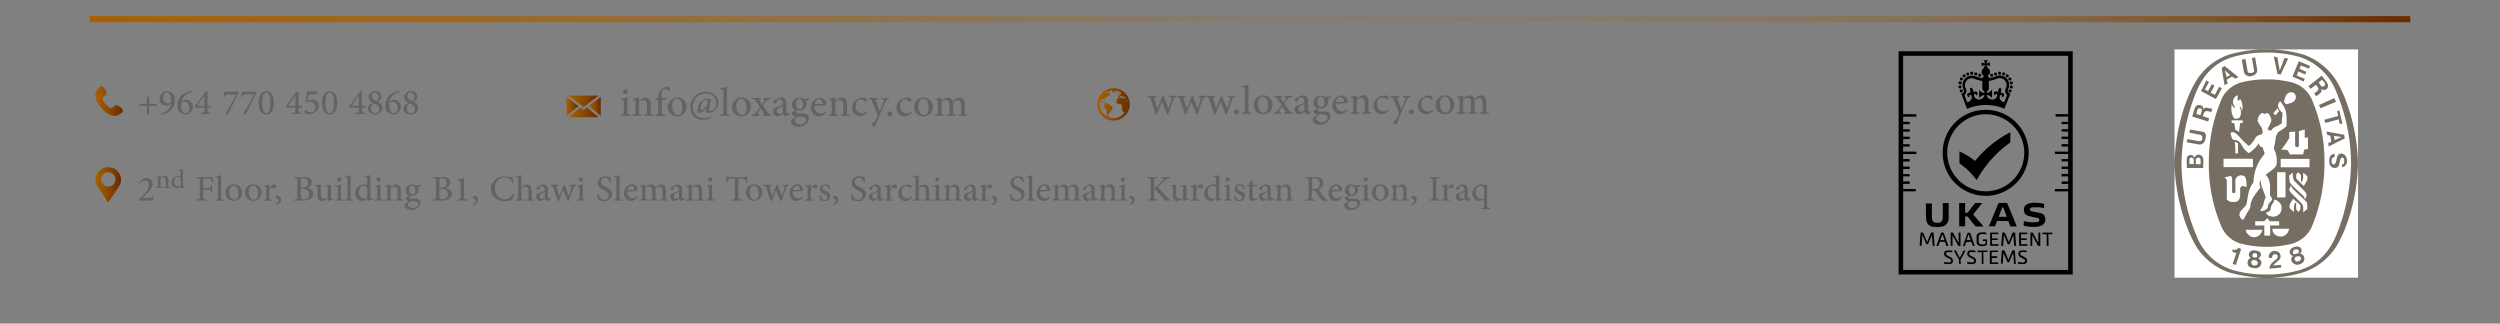 <svg xmlns="http://www.w3.org/2000/svg" xmlns:xlink="http://www.w3.org/1999/xlink" viewBox="0 0 595.28 77.06"><rect x="0" y="0" width="595.28" height="77.06" fill="#808080" stroke="none"/><defs><style>.cls-1{isolation:isolate;}.cls-18,.cls-2,.cls-6{mix-blend-mode:soft-light;}.cls-2{fill:url(#linear-gradient);}.cls-3{fill:#766e63;}.cls-4{fill:#fff;}.cls-5{fill:#626462;}.cls-7{fill:url(#linear-gradient-2);}.cls-8{fill:url(#linear-gradient-3);}.cls-9{fill:url(#linear-gradient-4);}.cls-10{fill:url(#linear-gradient-5);}.cls-11{fill:url(#linear-gradient-6);}.cls-12{fill:url(#linear-gradient-7);}.cls-13{fill-rule:evenodd;fill:url(#linear-gradient-8);}.cls-14{fill:url(#linear-gradient-9);}.cls-15{fill:url(#linear-gradient-10);}.cls-16{fill:url(#linear-gradient-11);}.cls-17{fill:url(#linear-gradient-12);}.cls-18{fill:url(#linear-gradient-13);}</style><linearGradient id="linear-gradient" x1="21.36" y1="-13.52" x2="573.91" y2="-13.52" gradientTransform="matrix(1, 0, 0, -1.18, 0, -11.37)" gradientUnits="userSpaceOnUse"><stop offset="0" stop-color="#a76001"/><stop offset="0.09" stop-color="#a76001" stop-opacity="0.87"/><stop offset="0.29" stop-color="#a66001" stop-opacity="0.53"/><stop offset="0.51" stop-color="#a56001" stop-opacity="0.1"/><stop offset="0.63" stop-color="#a35e01" stop-opacity="0.13"/><stop offset="0.73" stop-color="#9c5801" stop-opacity="0.24"/><stop offset="0.82" stop-color="#904e01" stop-opacity="0.41"/><stop offset="0.91" stop-color="#7f4000" stop-opacity="0.66"/><stop offset="0.99" stop-color="#692d00" stop-opacity="0.98"/><stop offset="1" stop-color="#682c00"/></linearGradient><linearGradient id="linear-gradient-2" x1="263.11" y1="24.14" x2="263.39" y2="24.14" gradientUnits="userSpaceOnUse"><stop offset="0" stop-color="#a76001"/><stop offset="0.39" stop-color="#914e01"/><stop offset="1" stop-color="#682c00"/></linearGradient><linearGradient id="linear-gradient-3" x1="265.7" y1="21.84" x2="266.06" y2="21.84" xlink:href="#linear-gradient-2"/><linearGradient id="linear-gradient-4" x1="266.11" y1="22.38" x2="266.3" y2="22.38" xlink:href="#linear-gradient-2"/><linearGradient id="linear-gradient-5" x1="262.7" y1="24.01" x2="263.15" y2="24.01" xlink:href="#linear-gradient-2"/><linearGradient id="linear-gradient-6" x1="266.28" y1="22.32" x2="266.57" y2="22.32" xlink:href="#linear-gradient-2"/><linearGradient id="linear-gradient-7" x1="261.3" y1="24.83" x2="269.03" y2="24.83" xlink:href="#linear-gradient-2"/><linearGradient id="linear-gradient-8" x1="22.71" y1="24.04" x2="29.31" y2="24.04" xlink:href="#linear-gradient-2"/><linearGradient id="linear-gradient-9" x1="135.43" y1="24.13" x2="142.49" y2="24.13" xlink:href="#linear-gradient-2"/><linearGradient id="linear-gradient-10" x1="134.89" y1="25.33" x2="137.73" y2="25.33" xlink:href="#linear-gradient-2"/><linearGradient id="linear-gradient-11" x1="135.4" y1="26.74" x2="142.54" y2="26.74" xlink:href="#linear-gradient-2"/><linearGradient id="linear-gradient-12" x1="140.22" y1="25.32" x2="143.04" y2="25.32" xlink:href="#linear-gradient-2"/><linearGradient id="linear-gradient-13" x1="22.71" y1="43.94" x2="28.84" y2="43.94" xlink:href="#linear-gradient-2"/></defs><g class="cls-1"><g id="Layer_1" data-name="Layer 1"><rect class="cls-2" x="21.36" y="3.84" width="552.55" height="1.46"/><path d="M452.08,65.36V12.2h41.46V65.36Zm1.09-21.56V45h3v.56h-3V64.27h39.28V45.57H489.3V45h3.15V43.8H490.9v-.59h1.55V42h-1.56v-.58h1.56V40.23h-1.56v-.57h1.55V38.43h-1.55v-.56h1.56v-1.2H489.3V36.1h3.15V34.89H490.9v-.57h1.55V33.09h-1.56v-.56h1.56v-1.2H490.9v-.59h1.55V29.55h-1.56V29h1.56V27.77h-3v-.59h3V13.28H453.16V27.2h3.15v.58h-3.14V29h1.55v.57h-1.55v1.19h1.55v.59h-1.55v1.2h1.55v.57h-1.55v1.22h1.55v.56h-1.56V36.1h3.15v.59h-3.15v1.19h1.56v.58h-1.55v1.21h1.55v.57h-1.55v1.23h1.55V42h-1.55v1.2h1.55v.57Z"/><path d="M472.81,26.15a10.24,10.24,0,1,1-10.24,10.22A10.22,10.22,0,0,1,472.81,26.15ZM482,36.38a9.17,9.17,0,1,0-9.18,9.17A9.19,9.19,0,0,0,482,36.38Z"/><path d="M468.38,25.92,467,22.32l.24-.12a.59.59,0,0,0,.33-.83,2.86,2.86,0,0,1-.28-1.15,2.24,2.24,0,0,1,3.07-2.07,15.68,15.68,0,0,0,1.52.46.39.39,0,0,0,.14,0l.38-.59L472.3,18a1,1,0,0,1-.23-1.48,7.06,7.06,0,0,0,.48-.73,1.22,1.22,0,0,0,.09-.35l-.79.33v-.93l.75.32a1.45,1.45,0,0,0-.29-.82h1l-.3.74.06,0c.12,0,.25-.07.37-.12s.24-.12.37-.19v1l-.72-.31-.06,0a2.77,2.77,0,0,0,.12.41,2.1,2.1,0,0,0,.32.46,1,1,0,0,1-.17,1.67l.39.59a6.13,6.13,0,0,0,1.57-.43,2.22,2.22,0,0,1,3.12,1.64,2.11,2.11,0,0,1-.13,1.26c-.3.74-.26.84.45,1.23l-1.43,3.59A11.42,11.42,0,0,0,468.38,25.92ZM475.64,22a9.32,9.32,0,0,1,.33-.88c0-.11.23-.15.35-.23.07.12.19.23.19.35,0,.31,0,.63-.06.93a.54.54,0,0,1,.66.15.51.51,0,0,1,0,.59.42.42,0,0,1-.44.2,1.3,1.3,0,0,0,0-.4.25.25,0,0,0-.24-.1.55.55,0,0,0-.25.25,1.19,1.19,0,0,0,1.05,1.48c.22-.54.44-1.08.65-1.62a.27.27,0,0,0-.07-.2,1.18,1.18,0,0,1-.27-1.34c.06-.14.12-.28.17-.42a1.63,1.63,0,0,0-1.84-2.12c-.45.09-.87.29-1.3.42s-.64.14-1,.21c0,.62,0,1.24,0,1.85a.37.37,0,0,1-.13.31,1,1,0,0,0-.37.69,1.93,1.93,0,0,0,1.26-.79v1.95s0,0,0,.06c-.64-.57-.87-.71-1.26-.71a1.27,1.27,0,0,0,.88,1,1.21,1.21,0,0,0,1.62-.9.57.57,0,0,0-.14-.34.25.25,0,0,0-.25,0c-.07.09-.06.22-.09.33s0,0,0,0a.48.48,0,0,1-.36-.46.45.45,0,0,1,.27-.47A.49.49,0,0,1,475.64,22Zm-7.24,2.36a1.37,1.37,0,0,0,.94-.63,1,1,0,0,0,.06-1,.24.24,0,0,0-.36-.11.24.24,0,0,0-.1.35l.08.12a.45.45,0,0,1-.52-.2.48.48,0,0,1,0-.57.51.51,0,0,1,.68-.16c0-.28-.08-.57-.09-.85s0-.38.22-.42.33.14.39.3a8.27,8.27,0,0,1,.26.8c.24-.22.46-.28.67-.16a.48.48,0,0,1,.26.52.42.42,0,0,1-.33.38,1.12,1.12,0,0,0-.15-.35s-.22-.05-.25,0a.53.53,0,0,0-.12.35,1.15,1.15,0,0,0,1.46.93,1.31,1.31,0,0,0,1-.93s0-.08,0-.12a2,2,0,0,0-1.24.77v-2a1.93,1.93,0,0,0,1.31.77c-.11-.2-.15-.4-.27-.5a1,1,0,0,1-.28-.91c0-.22,0-.45,0-.67v-.79a8.09,8.09,0,0,1-2-.56,1.59,1.59,0,0,0-1.85.62,1.65,1.65,0,0,0-.09,1.76,1.2,1.2,0,0,1-.24,1.46.23.23,0,0,0,0,.21C468,23.26,468.18,23.8,468.4,24.35Z"/><path d="M466.5,48.36h1.42v.25c0,.62,0,1.24,0,1.86,0,.17.05.21.22.22a.56.56,0,0,0,.54-.26c.52-.66,1-1.32,1.57-2a.32.32,0,0,1,.2-.1H472l-.18.25L470,50.85a.29.29,0,0,0,0,.43c.75.84,1.49,1.68,2.23,2.53a.62.62,0,0,0,.09.11h-.22c-.5,0-1,0-1.49,0a.44.44,0,0,1-.37-.19c-.53-.66-1.07-1.31-1.59-2a.6.6,0,0,0-.63-.2s-.1.13-.1.2c0,.63,0,1.27,0,1.91v.25H466.5Z"/><path d="M480.2,53.93h-1.41c-.05,0-.12-.08-.14-.14-.13-.32-.24-.65-.37-1a.34.34,0,0,0-.23-.16h-2.36a.23.23,0,0,0-.24.18c-.11.32-.23.63-.36.95a.25.25,0,0,1-.16.14h-1.35c0-.08,0-.14.07-.2.72-1.73,1.44-3.47,2.15-5.2a.24.24,0,0,1,.26-.18h1.69a.27.27,0,0,1,.21.13q1.13,2.67,2.23,5.36S480.2,53.89,480.2,53.93Zm-2.37-2.31a1.28,1.28,0,0,1-.05-.17c-.24-.63-.48-1.26-.73-1.88,0-.07-.11-.12-.17-.18s-.15.11-.18.18c-.25.62-.48,1.24-.72,1.86,0,.06,0,.12-.05.19Z"/><path d="M481.9,52.65c.51.09,1,.21,1.46.26s1.06,0,1.59,0a.79.79,0,0,0,.34-.1.48.48,0,0,0,.28-.51.39.39,0,0,0-.33-.4c-.41-.1-.83-.15-1.23-.25a9.44,9.44,0,0,1-1.19-.31,1.34,1.34,0,0,1-.9-1.39,1.4,1.4,0,0,1,.92-1.4,3.82,3.82,0,0,1,1.49-.27,7.81,7.81,0,0,1,2.4.28v1a8.44,8.44,0,0,0-1.1-.19c-.56,0-1.13,0-1.7,0a.66.66,0,0,0-.27.09.43.43,0,0,0-.29.44.39.39,0,0,0,.31.39c.42.1.85.16,1.27.25s.78.16,1.16.28A1.32,1.32,0,0,1,487,52.1a1.48,1.48,0,0,1-.69,1.48,3.34,3.34,0,0,1-1.63.43,10.07,10.07,0,0,1-2.57-.21c-.18,0-.27-.11-.25-.32S481.9,53,481.9,52.65Z"/><path d="M462.61,48.36H464a.78.78,0,0,1,0,.14c0,1.13,0,2.26,0,3.4A2,2,0,0,1,462,54a5.7,5.7,0,0,1-1.7,0,1.82,1.82,0,0,1-1.65-1.77c-.09-1.25-.06-2.52-.09-3.79H460a1.69,1.69,0,0,1,0,.23c0,1,0,2,0,3a2.41,2.41,0,0,0,.08.6.89.89,0,0,0,.75.74,2.84,2.84,0,0,0,.92,0c.56-.1.84-.53.85-1.25,0-1,0-2.05,0-3.08Z"/><path d="M457.31,55.38c.6-.05.61-.05.82.47s.47,1.17.73,1.79c.26-.63.5-1.23.75-1.82s.2-.48.72-.45l.07,0,.25,3.16h-.45L460,56h0l-.33.76c-.18.41-.37.83-.53,1.26-.06.13-.14.14-.26.14s-.2,0-.26-.15c-.24-.6-.5-1.2-.75-1.8l-.13-.25-.2,2.59h-.44Z"/><path d="M480.05,58.56h-.45L479.41,56h0l-.83,1.94c-.05.13-.08.24-.28.24s-.24-.09-.3-.23c-.23-.58-.48-1.15-.72-1.72l-.12-.27-.2,2.6h-.45l.25-3.18a5,5,0,0,1,.55,0c.05,0,.11.11.14.17l.78,1.91a.85.85,0,0,0,.07.16c.16-.39.32-.75.47-1.11s.26-.62.38-.93.15-.24.32-.21.23,0,.37,0Z"/><path d="M480,62.84h-.45l-.19-2.62-.11.21c-.26.61-.52,1.22-.77,1.84a.25.25,0,0,1-.27.17c-.14,0-.22,0-.27-.17-.27-.66-.55-1.31-.88-2l-.19,2.52h-.45l.25-3.18a4.33,4.33,0,0,1,.51,0c.07,0,.14.1.17.17.26.61.51,1.23.76,1.84,0,.06.05.12.09.22a1.47,1.47,0,0,0,.09-.17c.26-.6.52-1.21.76-1.82.07-.2.17-.28.37-.25a1.76,1.76,0,0,0,.33,0Z"/><path d="M483.91,56.12v2.43h-.44V55.37a2.34,2.34,0,0,1,.46,0,.37.37,0,0,1,.18.15c.37.69.73,1.38,1.1,2.06a.46.46,0,0,0,.15.2v-2.4h.46v3.18a3.2,3.2,0,0,1-.44,0c-.06,0-.13-.09-.17-.15-.38-.69-.75-1.39-1.13-2.09l-.12-.21Z"/><path d="M466.37,55.38h.45v3.15c-.38.12-.5.07-.69-.27l-1.08-2-.13-.22v2.5h-.44V55.37a3.69,3.69,0,0,1,.47,0,.28.28,0,0,1,.16.16l1.1,2.05a.59.59,0,0,0,.16.2Z"/><path d="M473,55.43v.35c-.29,0-.55-.05-.82-.05a1.87,1.87,0,0,0-.53.05.59.59,0,0,0-.5.63v1.1a.6.6,0,0,0,.51.66,1.69,1.69,0,0,0,1-.06.26.26,0,0,0,.12-.15c0-.19,0-.37,0-.58h-.64V57h1c0,.42,0,.83,0,1.24,0,0-.07.11-.12.14a2.23,2.23,0,0,1-1.7.13.88.88,0,0,1-.67-.88c0-.43,0-.87,0-1.3a.91.91,0,0,1,.71-.92A3.24,3.24,0,0,1,473,55.43Z"/><path d="M470.22,58.55c-.46.05-.46,0-.6-.36-.07-.2-.1-.47-.24-.57s-.41,0-.63,0c-.59,0-.59,0-.78.56,0,0,0,0,0,.07-.14.39-.14.39-.59.34.05-.13.09-.27.14-.4.3-.83.6-1.67.89-2.51.07-.21.16-.31.39-.27a3,3,0,0,0,.3,0Zm-1-1.39-.48-1.38-.47,1.38Z"/><path d="M462.21,55.38c.58-.05.58-.05.76.48.31.84.61,1.69.91,2.53a1.43,1.43,0,0,1,.05.18h-.28a.19.19,0,0,1-.24-.16,5.49,5.49,0,0,0-.24-.68.26.26,0,0,0-.2-.14,7.37,7.37,0,0,0-.94,0,.23.23,0,0,0-.18.13,3.19,3.19,0,0,0-.21.59c-.05.2-.15.3-.36.26h-.21ZM462,57.16h1l-.47-1.38Z"/><path d="M474.33,55.76v1h1.34v.38h-1.34v1h1.55v.38h-2V55.38h1.94v.38Z"/><path d="M474.27,61.47v1h1.53v.38h-2V59.66h1.95V60h-1.5v1h1.32v.39Z"/><path d="M482.73,55.38v.38h-1.49v1h1.34v.38h-1.34v1h1.53v.39h-2V55.38Z"/><path d="M470.39,59.7v.36c-.36,0-.71-.06-1.05-.05s-.53.25-.43.54a.59.59,0,0,0,.26.28c.26.16.54.3.81.44a.87.87,0,0,1,.5,1.08.63.63,0,0,1-.53.49,3.64,3.64,0,0,1-1.47-.05.18.18,0,0,1-.1-.12,1.17,1.17,0,0,1,0-.26c.41,0,.8.06,1.19.07.2,0,.42,0,.48-.28s0-.42-.3-.56-.56-.28-.84-.44a.83.83,0,0,1-.45-1,.63.63,0,0,1,.55-.57A3.27,3.27,0,0,1,470.39,59.7Z"/><path d="M482.55,60.06c-.33,0-.66-.05-1-.05s-.44.11-.49.31,0,.37.27.51.59.32.89.48a.78.78,0,0,1,.45.68c0,.57-.23.87-.84.89a7.94,7.94,0,0,1-1-.05c-.34,0-.36-.07-.29-.44.28,0,.55.08.83.1a1.83,1.83,0,0,0,.47,0,.37.37,0,0,0,.35-.3.43.43,0,0,0-.2-.47l-.57-.3c-.15-.08-.31-.16-.45-.25A.89.89,0,0,1,480.7,60a.56.56,0,0,1,.49-.34,9.77,9.77,0,0,1,1.21,0C482.59,59.67,482.61,59.76,482.55,60.06Z"/><path d="M464.87,60.06c-.37,0-.7-.05-1-.05a.41.41,0,0,0-.46.31.43.43,0,0,0,.26.51l.81.43A.87.87,0,0,1,465,62a.72.72,0,0,1-.77.88,8.84,8.84,0,0,1-1.25-.08s-.1-.08-.11-.12a1.12,1.12,0,0,1,0-.26c.41,0,.81.06,1.21.07.21,0,.41,0,.46-.31a.44.44,0,0,0-.28-.52c-.29-.16-.59-.3-.88-.47a.85.85,0,0,1-.4-1.09.56.56,0,0,1,.52-.43,8.42,8.42,0,0,1,1.23,0C465,59.69,464.79,59.94,464.87,60.06Z"/><path d="M466.91,62.83h-.45c0-.27,0-.53,0-.79a.92.92,0,0,0-.1-.36c-.31-.59-.64-1.18-1-1.77,0-.08-.08-.16-.14-.26h.36a.22.22,0,0,1,.24.15c.24.49.5,1,.76,1.45l.08.14.64-1.23a1,1,0,0,1,0-.1c.21-.42.21-.42.73-.39-.12.22-.24.43-.35.65-.23.41-.45.83-.69,1.23a1.1,1.1,0,0,0-.16.66C466.92,62.4,466.91,62.61,466.91,62.83Z"/><path d="M487.79,58.56h-.45V55.78h-1v-.4h2.36v.38h-.95Z"/><path d="M472.3,62.85H472l-.12,0V60.05h-1v-.39h2.37V60h-1Z"/><path d="M469.86,17.43a.37.37,0,0,1-.39.35.36.36,0,0,1,0-.72A.37.37,0,0,1,469.86,17.43Z"/><path d="M476.12,17.06a.35.35,0,0,1,.36.34.35.35,0,0,1-.35.38.37.37,0,0,1-.37-.37A.36.36,0,0,1,476.12,17.06Z"/><path d="M471.38,18.28a.34.34,0,0,1-.35-.35.35.35,0,0,1,.36-.37.39.39,0,0,1,.36.37A.37.37,0,0,1,471.38,18.28Z"/><path d="M474.23,18.28a.35.35,0,0,1-.36-.35.37.37,0,0,1,.38-.37.36.36,0,0,1,.34.37A.34.34,0,0,1,474.23,18.28Z"/><path d="M467.06,20.72a.35.35,0,0,1-.36.35.34.34,0,0,1-.36-.37.35.35,0,0,1,.37-.35A.38.38,0,0,1,467.06,20.72Z"/><path d="M470.81,17.61a.36.36,0,0,1-.36.35.39.39,0,0,1-.36-.38.36.36,0,0,1,.39-.34A.34.34,0,0,1,470.81,17.61Z"/><path d="M477.46,17.59a.41.41,0,0,1-.37.36.37.37,0,0,1-.36-.38.34.34,0,0,1,.38-.34A.36.36,0,0,1,477.46,17.59Z"/><path d="M479.27,20.71a.34.34,0,0,1-.35.36.36.36,0,0,1-.37-.37.4.4,0,0,1,.38-.35A.34.34,0,0,1,479.27,20.71Z"/><path d="M475.17,18a.35.35,0,0,1-.36-.35.33.33,0,0,1,.34-.37.35.35,0,0,1,.37.33A.38.38,0,0,1,475.17,18Z"/><path d="M478.94,18.81a.36.36,0,0,1-.36.36.34.34,0,0,1-.36-.37.35.35,0,0,1,.36-.35A.37.37,0,0,1,478.94,18.81Z"/><path d="M479.27,19.73a.33.33,0,0,1-.34.36.37.37,0,0,1-.38-.36.36.36,0,0,1,.36-.35A.34.34,0,0,1,479.27,19.73Z"/><path d="M468.53,18a.4.4,0,0,1-.37-.35.35.35,0,0,1,.35-.37.34.34,0,0,1,.37.35A.36.36,0,0,1,468.53,18Z"/><path d="M466.7,20.09a.35.35,0,0,1-.36-.35.34.34,0,0,1,.34-.36.36.36,0,1,1,0,.71Z"/><path d="M467.05,18.45a.37.37,0,0,1,.35.37.36.36,0,0,1-.36.35.36.36,0,0,1-.36-.37A.37.37,0,0,1,467.05,18.45Z"/><path d="M477.94,18.42a.36.36,0,0,1-.36-.35.37.37,0,0,1,.36-.37.36.36,0,0,1,.36.37A.34.34,0,0,1,477.94,18.42Z"/><path d="M467.66,18.42a.34.34,0,0,1-.34-.36.35.35,0,0,1,.35-.36.36.36,0,0,1,.36.38A.35.35,0,0,1,467.66,18.42Z"/><path d="M467,22a.36.36,0,0,1-.36-.36.36.36,0,0,1,.38-.36.35.35,0,0,1,.34.36A.37.37,0,0,1,467,22Z"/><path d="M478.61,21.29a.36.36,0,0,1,.36.35.36.36,0,0,1-.36.37.37.37,0,0,1-.35-.37A.34.34,0,0,1,478.61,21.29Z"/><path d="M470.7,42.88c-.39-.46-.78-.94-1.19-1.4a15.6,15.6,0,0,0-2.72-2.41.44.44,0,0,1-.22-.43c0-.86,0-1.71,0-2.6a18,18,0,0,1,3.71,2.28,26.63,26.63,0,0,1,8.4-6.83v.23c0,.67,0,1.34,0,2a.36.36,0,0,1-.16.32,25,25,0,0,0-3.73,3.24,26.88,26.88,0,0,0-4,5.39l-.11.19Z"/><path class="cls-3" d="M517.85,39.07c.12-8,2.67-16,5.46-20.2a14.65,14.65,0,0,1,7.49-5.72h0a31.79,31.79,0,0,1,17.79,0,15.29,15.29,0,0,1,7.49,5.72c2.8,4.19,5.34,12.19,5.47,20.2-.13,8-2.67,16-5.47,20.2A14.87,14.87,0,0,1,548.46,65a28.62,28.62,0,0,1-8.76,1.27h-.13A33.36,33.36,0,0,1,530.8,65a15.3,15.3,0,0,1-7.49-5.71C520.64,55.07,518,47.07,517.85,39.07Z"/><path class="cls-4" d="M533.15,28.14a2.1,2.1,0,0,0,.39-1.78c0-.5-.26-.76-.26-1,.38.25.51.51.51,1.14l.13-.38a3.47,3.47,0,0,0-.51-2.54l-.13.13-.38.38a2.55,2.55,0,0,1,0-1.4c-.38.13-.76.25-.89.64a1.55,1.55,0,0,0-.13,1.65l.39.76a1.42,1.42,0,0,1-.89-1c-.13,1.27-.13,2.67.76,3.56Zm13.47-4.7a1.21,1.21,0,0,0-.38-1.27,1.23,1.23,0,0,0-1.14-.12c-.89.38-1,1.27-1.27,2.15l.5.64C545.22,24.59,546.37,24.46,546.62,23.44ZM547.26,41l-.51.51v1l1.78,1.78c.5-.77,1-1.27.88-2.29a6.2,6.2,0,0,0-1-.89c0,.89.13,1.91-.51,2.29V41.73ZM531.38,28.65v.64H532c.13.63.13.76.26,1.65a1.88,1.88,0,0,1,.88.51l.26-2.16H534v-.64Zm11.68,11.18h6.86v-2h-6.86ZM546,45a1.15,1.15,0,0,1-.39-.89,3.35,3.35,0,0,0-.38.63c-.25.38,0,.89.38,1.27l2.54,2.54c.39.51.26,1.27.26,2,.38-.26.63-.51,1-.77a6.54,6.54,0,0,0-.12-1.52C549,47.71,547.13,46.18,546,45Zm.5-10.29V31.32l-1.39.13v1.39a21.23,21.23,0,0,1-1.91,2.8,6.5,6.5,0,0,1,1.52.12l.51,1h3.18l.25-1.14.89-.13V32.72c-.38,0-.51.12-.76.12v-2l-1.4.38v3.56c0,.13-.25.25-.38.25C546.62,35,546.49,34.88,546.49,34.75Zm-1.27,14.86a6.24,6.24,0,0,0,1,.89c0-.89-.13-1.91.51-2.29v1.65l.51.64a2,2,0,0,0,.5-.64v-1L546,47.32C545.6,48.09,545,48.59,545.22,49.61Zm-3.43-22.1.89-1c-.25-.51,0,0-.38-.63a8.12,8.12,0,0,0-1,1.14ZM532,33.35c1.65-.13,1.78,1.91,2.92,2.67.26.25.51.51.64.38a7.78,7.78,0,0,0,2.28-2.29c0,.26.13.38.26.64a.7.7,0,0,0,.63.25c.13.51.39,1,.51,1.65a10.56,10.56,0,0,0-2.67,6.86c-1.27,1.4-1.27,3.31-1.65,5.08-.38,1-1.9,1.53-1.65,2.8.13.25.13.51.51.76.13.13.38.26.51,0a27.86,27.86,0,0,1,1.52-2.67c0-1.9,1.27-3.3,2.42-4.82a2.47,2.47,0,0,1,0-1.91v.13c.12,1.52.89,2.79,1.27,4.19-.51.64-.38,1.52-.77,2.16a5.43,5.43,0,0,0-.5.89.12.12,0,0,0,.12.13,2,2,0,0,0,1.65-.77c-.12-.76.51-1.27.89-1.77s-.38-.89-.38-1.4c0-1.91.26-3.3-1-4.7l1.14-.89a3.69,3.69,0,0,0,1.4-1.4,6.22,6.22,0,0,0-.64-3.94,22.59,22.59,0,0,0,.51-2.92l.51-1a11.78,11.78,0,0,0,2-1.4,16.31,16.31,0,0,0-.13-3.56,6.62,6.62,0,0,0-1.39-2.41,2.47,2.47,0,0,0-.51,1,2.36,2.36,0,0,0,1,1.66c.26.88-.25,1.65,0,2.54l-1.14.76a1.9,1.9,0,0,0-1.4,1h-.63a.94.94,0,0,1-.26-.63c.13-.13.26-.13.26-.25a7.61,7.61,0,0,0,.63-1.53,3.88,3.88,0,0,0-.63-1.52.56.56,0,0,0-.64-.13c-.38.38-.76-.25-1.14,0a2.45,2.45,0,0,0-.89,1.78,7.62,7.62,0,0,0,1,1.65l.25,1.14-.38.51a1.75,1.75,0,0,0-1.4.76,5.72,5.72,0,0,1-1.52,1.91,3.12,3.12,0,0,1-.76-.64c-1-.76-1.66-1.9-2.67-2.54a1,1,0,0,0-1,.13c.26.51.13,1.4.89,1.65Zm.26,2.92v.26h.63V34.11c-.25-.12-.51-.38-.76-.25A14.26,14.26,0,0,1,532.27,36.27Zm4.19,1.53h-7v2h7Zm-4.19,26.67a28.26,28.26,0,0,0,7.36.89,27.73,27.73,0,0,0,7.37-.89c4.45-1.14,7.37-3.93,9.27-8.38a47.62,47.62,0,0,0,3.56-17.15,44.48,44.48,0,0,0-3.56-17.15A13.81,13.81,0,0,0,547,13.41a28.34,28.34,0,0,0-7.37-.89,27.6,27.6,0,0,0-7.36.89c-4.45,1.14-7.37,3.93-9.28,8.38a47.63,47.63,0,0,0-3.55,17.15A44.49,44.49,0,0,0,523,56.09,13.59,13.59,0,0,0,532.27,64.47Zm1.39-5.2-1.27,3.81-.76-.26.89-2.54a9.38,9.38,0,0,1-1-.38l.13-.51a1.23,1.23,0,0,0,1.14-.12L533,59Zm4.07,4.44a1.34,1.34,0,0,1-1,.13,2.31,2.31,0,0,1-1-.26,1,1,0,0,1-.51-1.14.84.84,0,0,1,.51-.89l.25-.13a.86.86,0,0,1-.51-.76,1.32,1.32,0,0,1,.51-.89,1.37,1.37,0,0,1,1-.12,2.31,2.31,0,0,1,1,.25c.26.25.51.51.38.89s-.38.63-.63.76l.25.13a1.15,1.15,0,0,1,.51,1C538.36,63.08,538.11,63.58,537.73,63.71Zm2.67.26c0-1.15,1-1.66,1.77-2.42a.77.77,0,0,0,.13-.76c-.13-.13-.25-.25-.38-.25a1.24,1.24,0,0,0-.64.12,1,1,0,0,0-.25.76h-.76a1.38,1.38,0,0,1,1.65-1.65c.38.13.89.26,1,.77a1.16,1.16,0,0,1-.26,1.39,16.26,16.26,0,0,0-1.4,1.27l1.91-.12v.63Zm8-1.53a2.06,2.06,0,0,1-.89.51,1.37,1.37,0,0,1-1,0,1.56,1.56,0,0,1-.89-.89,1,1,0,0,1,.26-1l.12-.12a1,1,0,0,1-.76-.64,1,1,0,0,1,.26-1,1.87,1.87,0,0,1,.89-.51,1.35,1.35,0,0,1,1,0,.8.8,0,0,1,.64.76c.12.38-.13.63-.38.89h.25a1.14,1.14,0,0,1,.76.76A1.39,1.39,0,0,1,548.4,62.44Zm10.29-23.37a1.27,1.27,0,0,1-1,.76v-.76h.38a2.14,2.14,0,0,0,.13-.89c0-.26-.13-.64-.38-.64s-.38,0-.38.13c-.51.64-.13,2.16-1.27,2.29a1.22,1.22,0,0,1-1.27-.51,2.44,2.44,0,0,1,0-2.29,1.15,1.15,0,0,1,1-.51v.77a.69.69,0,0,0-.63.38,1.43,1.43,0,0,0,.13,1.27.39.39,0,0,0,.5,0c.51-.38.38-1.15.64-1.78a1.26,1.26,0,0,1,.51-.64,1.23,1.23,0,0,1,1.27.26A2,2,0,0,1,558.69,39.07Zm-.38-6.1-3.81,1.91-.13-.77.76-.38-.25-1.4-.77-.25-.12-.76,4.19.76ZM557,26.24l.76,3.17-.64.13-.25-1.14-3.18.89-.25-.77,3.3-.89-.25-1.14Zm-.77-2-3.68,1.53-.38-.76,3.68-1.65ZM552.84,18c1,1.4,1.78,2,1.4,2.92a1,1,0,0,1-.76.51,1.89,1.89,0,0,1-.76-.25c.38.89-.76,1.27-1.15,1.77l-.5-.63c.12-.38,1.27-.76.89-1.4,0-.13-.39-.51-.51-.76l-1.27,1-.51-.64Zm-5.46-3.43,2.67,1.14-.25.64-1.91-.76-.38.76,1.65.76-.25.64L547.26,17l-.39,1,1.91.76-.25.64-2.67-1.15Zm-5.08-.89c.13,1,.38,2.16.51,3.05.38-.76.76-1.91,1.14-2.92l.89.13-1.78,3.81-.76-.13-.89-4.19Zm-7.62.38.51,2.92c0,.26.25.38.51.38h.38a.49.49,0,0,0,.38-.12c.25-.13.38-.38.25-.51l-.51-2.92.77-.13.5,2.92a1.38,1.38,0,0,1-.25.89,2.08,2.08,0,0,1-1.14.64,1.48,1.48,0,0,1-1.27-.26c-.26-.12-.38-.38-.51-.76l-.51-2.92Zm-5,1.65L533,18.36l-.76.38-.77-.51-1.27.77.26.89-.77.38L529,16.2Zm-4.31,3.43.63.38-1,1.78.77.38.89-1.65.63.38-.89,1.66,1,.5,1-1.9.64.38-1.4,2.54-3.55-1.91ZM523.5,25a1.8,1.8,0,0,1,.89.25.94.94,0,0,1,.25.76c.51-.76,1.4-.12,2.16-.12l-.25.76c-.38,0-1.4-.51-1.65.13a2.66,2.66,0,0,0-.38.88l1.52.51-.25.76L522,27.76C522.48,26.11,522.61,25.09,523.5,25Zm1.14,15h-3.93c0-.89-.13-2.42.12-2.67a.86.86,0,0,1,1-.38.67.67,0,0,1,.63.63,1.36,1.36,0,0,1,.89-.76,1.12,1.12,0,0,1,1.15.64c.25.63.12.76.12,2.41Zm.51-7a1.7,1.7,0,0,1-.63,1.14,1.06,1.06,0,0,1-.89.26l-2.92-.51.12-.76,2.92.5a.63.63,0,0,0,.51-.25.46.46,0,0,0,.13-.38v-.38c0-.26-.25-.38-.38-.51l-2.67-.51.13-.76,2.92.51a.92.92,0,0,1,.76.51A1.67,1.67,0,0,1,525.15,33Zm3.81-9.4a7.42,7.42,0,0,1,4.58-3.94,24.14,24.14,0,0,1,6.09-.76h.13a23.55,23.55,0,0,1,6.1.76,7.11,7.11,0,0,1,4.57,3.94,36.94,36.94,0,0,1,3.05,15.24,39.21,39.21,0,0,1-3.05,15.25A7.42,7.42,0,0,1,545.86,58a24.28,24.28,0,0,1-6.1.77h-.13a24.15,24.15,0,0,1-6.09-.77A7.09,7.09,0,0,1,529,54.06a37.15,37.15,0,0,1-3.05-15.25A38,38,0,0,1,529,23.57Zm13.72,29.09h-2.16a3.25,3.25,0,0,1-.63-.76l-.76.76H537v1h2.16v2.41h1.39V53.68h2.16Zm2.42-10.93a6.58,6.58,0,0,0,.12,1.53c.13.63,2,2.16,3.18,3.3a1.18,1.18,0,0,1,.38.89,2.89,2.89,0,0,0,.38-.63,1.28,1.28,0,0,0-.38-1.27L546.24,43a3.51,3.51,0,0,1-.26-2A2.49,2.49,0,0,1,545.1,41.73Zm-21.35-16c-.5,0-.63.63-.76,1.4l1,.25c.13-.63.38-1.14.25-1.4S523.88,25.86,523.75,25.73Zm33.79,6.86-1.77-.26.12,1ZM531,17.85l-1.28-1.14.51,1.65Zm22,2.8c.13,0,.26-.13.51-.26.38-.38-.13-.89-.64-1.39l-.76.63C552.46,20.14,552.72,20.65,553,20.65ZM536.46,61.17a.45.45,0,0,0,.38.13h.38c.13-.13.25-.13.25-.26a1.2,1.2,0,0,0-.12-.63.47.47,0,0,0-.38-.13c-.13,0-.39,0-.39.13a.51.51,0,0,0-.25.51C536.33,61,536.33,61.17,536.46,61.17Zm.76.89c-.13,0-.25-.13-.38-.13h-.38a.59.59,0,0,0-.38.64.94.94,0,0,0,.25.51c.13.12.25.12.51.12s.38,0,.51-.12a.58.58,0,0,0-.13-1Zm9.65-1.65c.13,0,.26-.13.39-.13a.48.48,0,0,0,.12-.38c0-.25-.12-.51-.38-.51h-.51c-.12,0-.25.13-.38.26s-.13.5-.13.63.13.26.26.26A1.11,1.11,0,0,1,546.87,60.41Zm.51.63H547c-.13,0-.25.13-.38.13s-.25.38-.25.64a.58.58,0,0,0,.38.38.41.41,0,0,0,.51,0,.93.93,0,0,0,.5-.26.74.74,0,0,0,.13-.51A.57.57,0,0,0,547.38,61ZM544.21,41h-2v6h2Zm-3.56,8.89c-.13.39-.76.64-1.14.77a1.71,1.71,0,0,0,1.39.89,2,2,0,0,0,2-.77,2.29,2.29,0,0,0,.25-2,2.42,2.42,0,0,0-1.65-1.27,1.14,1.14,0,0,1-.13.64A2.82,2.82,0,0,0,540.65,49.86Zm1.27,6.1a2,2,0,0,0,2,.13,2,2,0,0,0,.89-.89c.13-.38.26-.38.26-.76h-3.94A1.53,1.53,0,0,0,541.92,56Zm-8.51-10.8a.83.83,0,0,1,.25-.76,1,1,0,0,1,.64-.12,3.89,3.89,0,0,0,.63.25c0-1,0-2.41-.63-2.67a1.49,1.49,0,0,0-1.27,0,1.34,1.34,0,0,0-.76.89v2.92c0,.26-.13.26-.39.26s-.38-.13-.38-.26V42.75a2.35,2.35,0,0,0-.25-.89l-1.52.38h-.13c.38.26.51.26.63.77v4.44a1.81,1.81,0,0,0,1,.64h.51a1.84,1.84,0,0,0,1.14-.26C533.54,47.2,533.41,46.31,533.41,45.16Zm-10.16-7.62c-.51.13-.38.64-.38,1.53H524c0-.89,0-1.15-.13-1.4A.93.93,0,0,0,523.25,37.54Zm11.68,17.79a3.14,3.14,0,0,0,.89.89,1.94,1.94,0,0,0,2-.13,2.37,2.37,0,0,0,.89-1.4h-3.93C534.68,54.82,534.81,55,534.93,55.33ZM521.72,37.54c-.51,0-.38.51-.38,1.53h1V37.8C522.1,37.67,522.1,37.54,521.72,37.54Zm-3.94-25.78V66.12h43.7V11.76Zm0,27.18c.13-8,2.67-16,5.47-20.2A14.5,14.5,0,0,1,530.74,13h0a31.79,31.79,0,0,1,17.79,0A15.3,15.3,0,0,1,556,18.74c2.8,4.19,5.34,12.2,5.46,20.2-.12,8-2.66,16-5.46,20.2a14.85,14.85,0,0,1-7.62,5.71,28.72,28.72,0,0,1-8.77,1.27h-.12a33,33,0,0,1-8.77-1.27,15.21,15.21,0,0,1-7.49-5.71C520.58,55,517.91,46.94,517.78,38.94Z"/><path class="cls-5" d="M280.18,23.09c-.5.08-.58.19-.79.71-.3.77-.75,2.08-1.22,3.4h-.29c-.42-1.05-.83-2-1.22-3-.39,1-.79,1.94-1.17,3h-.32c-.36-1.16-.75-2.31-1.15-3.48-.18-.49-.27-.57-.73-.63v-.26h2.12v.26c-.6.1-.65.16-.5.59.22.73.47,1.47.71,2.18h0c.37-.91.74-1.9,1.15-3h.28c.37,1,.78,2,1.2,3h0c.19-.61.48-1.49.66-2.18.12-.47.06-.54-.58-.63v-.26h1.81Z"/><path class="cls-5" d="M287.16,23.09c-.5.08-.59.19-.8.71-.3.77-.74,2.08-1.21,3.4h-.3c-.41-1.05-.83-2-1.22-3-.38,1-.78,1.94-1.17,3h-.31c-.37-1.16-.75-2.31-1.16-3.48-.17-.49-.26-.57-.73-.63v-.26h2.12v.26c-.6.1-.64.16-.49.59.22.73.46,1.47.7,2.18h0c.38-.91.75-1.9,1.15-3H284c.38,1,.79,2,1.2,3h0c.19-.61.49-1.49.66-2.18.13-.47.06-.54-.57-.63v-.26h1.81Z"/><path class="cls-5" d="M294.13,23.09c-.5.08-.58.19-.79.71-.3.77-.75,2.08-1.22,3.4h-.29c-.42-1.05-.83-2-1.23-3-.38,1-.78,1.94-1.16,3h-.32c-.36-1.16-.75-2.31-1.16-3.48-.17-.49-.26-.57-.72-.63v-.26h2.12v.26c-.6.1-.65.16-.5.59.22.73.47,1.47.71,2.18h0c.37-.91.74-1.9,1.15-3H291c.37,1,.78,2,1.2,3h0c.19-.61.48-1.49.66-2.18.12-.47.06-.54-.58-.63v-.26h1.81Z"/><path class="cls-5" d="M294.4,27.21a.56.56,0,0,1-.58-.61.58.58,0,0,1,.59-.58.57.57,0,0,1,.58.58.56.56,0,0,1-.58.61Z"/><path class="cls-5" d="M295.71,27.09v-.26c.62-.07.71-.13.71-.78V21.47c0-.67-.07-.69-.69-.75v-.24a8.48,8.48,0,0,0,1.54-.34v5.91c0,.66.09.72.74.78v.26Z"/><path class="cls-5" d="M300.74,22.71A2.17,2.17,0,0,1,303,24.88a2.22,2.22,0,0,1-2.22,2.33,2.16,2.16,0,0,1-2.25-2.15,2.29,2.29,0,0,1,2.25-2.35Zm-.13.33c-.57,0-1.11.58-1.11,1.69s.54,2.13,1.34,2.13c.57,0,1.09-.38,1.09-1.75,0-1.17-.47-2.07-1.3-2.07Z"/><path class="cls-5" d="M305.72,27.09v-.26c.42-.06.5-.14.34-.4l-.72-1.1c-.22.33-.45.69-.63,1s-.16.43.33.51v.26h-1.86v-.26a1.33,1.33,0,0,0,1.11-.63c.29-.34.55-.72.85-1.15l-.87-1.33a1,1,0,0,0-1-.63v-.26h2.07v.26c-.43.06-.46.15-.28.42l.57.87c.2-.31.4-.6.56-.89s.11-.34-.32-.4v-.26h1.84v.26a1.3,1.3,0,0,0-1.1.52c-.21.23-.44.57-.78,1l1,1.46a1.23,1.23,0,0,0,1.08.72v.26Z"/><path class="cls-5" d="M311.36,27.21a.78.78,0,0,1-.51-.2.91.91,0,0,1-.24-.41,3.41,3.41,0,0,1-1.15.61A1.21,1.21,0,0,1,308.23,26c0-.48.27-.78.81-.95a6.15,6.15,0,0,0,1.54-.64v-.17c0-.7-.32-1.08-.8-1.08a.56.56,0,0,0-.42.18,1.56,1.56,0,0,0-.3.66.31.31,0,0,1-.32.24.49.49,0,0,1-.45-.44c0-.14.12-.26.32-.4a4.83,4.83,0,0,1,1.51-.69A1.34,1.34,0,0,1,311,23a1.48,1.48,0,0,1,.48,1.24V26c0,.43.17.58.35.58a.79.79,0,0,0,.36-.11l.1.26Zm-.78-2.46-.81.38c-.39.17-.6.36-.6.73a.7.7,0,0,0,.68.74,1.21,1.21,0,0,0,.73-.32Z"/><path class="cls-5" d="M317,22.91a1.34,1.34,0,0,1-.45.5l-.56,0a1.36,1.36,0,0,1,.28.86,1.63,1.63,0,0,1-1.78,1.56,4.17,4.17,0,0,1-.52-.05.57.57,0,0,0-.25.37c0,.18.18.38.63.38l1,0c.6,0,1.45.18,1.45,1.17a2.39,2.39,0,0,1-2.52,2c-1.13,0-1.73-.64-1.75-1.19a.73.73,0,0,1,.26-.57c.22-.2.57-.46.81-.64a1.27,1.27,0,0,1-.75-.54.69.69,0,0,1-.11-.43,2.1,2.1,0,0,0,.88-.59,1.4,1.4,0,0,1-.87-1.31,1.71,1.71,0,0,1,1.81-1.63h0a2.08,2.08,0,0,1,1,.25c.51,0,1-.08,1.39-.13Zm-2.32,4.33a1.27,1.27,0,0,0-.86.2,1,1,0,0,0-.42.72c0,.52.55.95,1.32.95s1.38-.47,1.38-1.06a.72.72,0,0,0-.46-.7,2.85,2.85,0,0,0-.95-.11ZM314.47,23c-.4,0-.78.39-.78,1.16s.35,1.3.89,1.3.8-.39.8-1.16-.34-1.3-.9-1.3Z"/><path class="cls-5" d="M320.89,26.22a2.32,2.32,0,0,1-1.68,1,2,2,0,0,1-1.94-2.08,2.47,2.47,0,0,1,.63-1.67,2.14,2.14,0,0,1,1.5-.75h0a1.55,1.55,0,0,1,1.52,1.51c0,.19-.06.27-.24.31s-1.42.13-2.57.17c0,1.26.76,1.8,1.45,1.8a1.67,1.67,0,0,0,1.15-.49Zm-1.73-3.14c-.42,0-.85.38-1,1.2.53,0,1.05,0,1.61,0,.17,0,.23-.06.23-.19a.91.91,0,0,0-.84-1Z"/><path class="cls-5" d="M324.33,27.09v-.26c.57-.06.63-.14.63-.83V24.41c0-.68-.27-1.09-.88-1.09a1.81,1.81,0,0,0-1,.48v2.26c0,.67,0,.71.63.77v.26h-2.21v-.26c.66-.08.72-.13.72-.78v-2c0-.63-.07-.67-.59-.76v-.25a6.36,6.36,0,0,0,1.45-.39v.79c.2-.15.41-.3.67-.47a1.49,1.49,0,0,1,.82-.29c.79,0,1.29.56,1.29,1.53v1.82c0,.67.06.7.63.77v.26Z"/><path class="cls-5" d="M330.76,26.19a2.44,2.44,0,0,1-1.71,1,2,2,0,0,1-2-2,2.31,2.31,0,0,1,1-1.9,2.77,2.77,0,0,1,1.53-.56h0a1.43,1.43,0,0,1,.9.27.34.34,0,0,1,.16.3.48.48,0,0,1-.35.44c-.06,0-.11,0-.2-.11a1.48,1.48,0,0,0-1-.42c-.62,0-1.18.49-1.18,1.53A1.56,1.56,0,0,0,330.59,26Z"/><path class="cls-5" d="M335.85,23.09c-.52.08-.61.16-.88.72s-.57,1.32-1.25,2.9a24,24,0,0,0-1.06,2.67.29.29,0,0,1-.31.23.59.59,0,0,1-.59-.5c0-.16.08-.25.25-.36a1.94,1.94,0,0,0,.78-.86,4.93,4.93,0,0,0,.29-.63.56.56,0,0,0,0-.44c-.42-1.16-.88-2.37-1.16-3s-.32-.63-.85-.71v-.26h2.1v.26c-.46.08-.52.17-.39.52l.89,2.39c.27-.61.7-1.77.89-2.36.13-.36.05-.47-.51-.55v-.26h1.81Z"/><path class="cls-5" d="M336.05,27.21a.56.56,0,0,1-.57-.61.58.58,0,0,1,.59-.58.57.57,0,0,1,.58.58.56.56,0,0,1-.58.61Z"/><path class="cls-5" d="M341.32,26.19a2.4,2.4,0,0,1-1.7,1,2,2,0,0,1-2-2,2.32,2.32,0,0,1,1-1.9,2.8,2.8,0,0,1,1.54-.56h0A1.4,1.4,0,0,1,341,23a.32.32,0,0,1,.16.3.49.49,0,0,1-.34.44c-.06,0-.11,0-.2-.11a1.48,1.48,0,0,0-1-.42c-.62,0-1.18.49-1.18,1.53A1.56,1.56,0,0,0,341.16,26Z"/><path class="cls-5" d="M344.08,22.71a2.17,2.17,0,0,1,2.21,2.17,2.22,2.22,0,0,1-2.21,2.33,2.16,2.16,0,0,1-2.26-2.15,2.29,2.29,0,0,1,2.26-2.35ZM344,23c-.58,0-1.11.58-1.11,1.69s.53,2.13,1.33,2.13c.58,0,1.09-.38,1.09-1.75,0-1.17-.46-2.07-1.3-2.07Z"/><path class="cls-5" d="M352.36,27.09v-.26c.56-.06.67-.1.67-.8V24.45c0-.73-.28-1.13-.85-1.13a1.81,1.81,0,0,0-1.06.49,3.88,3.88,0,0,1,0,.41V26.1c0,.61.09.67.63.73v.26H349.6v-.26c.59-.06.68-.1.68-.75V24.43c0-.73-.28-1.11-.84-1.11a1.88,1.88,0,0,0-1.05.48v2.28c0,.63.09.69.54.75v.26H346.8v-.26c.64-.06.73-.12.73-.76v-2c0-.62,0-.68-.6-.76v-.25a6.54,6.54,0,0,0,1.45-.39v.8c.21-.14.43-.32.73-.5a1.51,1.51,0,0,1,.82-.27,1.23,1.23,0,0,1,1.11.81c.29-.22.57-.4.81-.56a1.49,1.49,0,0,1,.75-.25c.79,0,1.3.55,1.3,1.53v1.84c0,.65.07.68.64.75v.26Z"/><g class="cls-6"><path class="cls-7" d="M263.19,24.09c.05.1-.08,0-.08.08l0,0s.26,0,.24-.06S263.21,24.1,263.19,24.09Z"/><path class="cls-8" d="M265.94,21.89c.07,0,.18-.12.07-.11s-.25,0-.31,0h.08C265.79,21.9,265.86,21.92,265.94,21.89Z"/><path class="cls-9" d="M266.22,22.45s.13-.14,0-.16-.15.08-.15.13S266.17,22.47,266.22,22.45Z"/><path class="cls-10" d="M263.15,24.06c0-.11-.5-.21-.44,0,0-.09.19,0,.22,0s0,.1.06.1S263.16,24.09,263.15,24.06Z"/><path class="cls-11" d="M266.32,22.28s.12.14,0,.13v0s-.05,0-.05,0l.06,0-.08.05s.29,0,.25-.07.09,0,0-.07,0,0-.07-.08a.69.69,0,0,1,0-.1s0-.07,0-.07a.29.29,0,0,0,0-.06c-.05,0-.19.08-.13.15s0,0,0,0S266.3,22.29,266.32,22.28Z"/><path class="cls-12" d="M265.16,21A3.86,3.86,0,1,0,269,24.83,3.86,3.86,0,0,0,265.16,21ZM267,23.2a.86.86,0,0,0-.52.11s-.22,0-.12-.08.22-.06.21-.11.14-.11.13-.21.21-.09.25-.09.16.19.23.21,0,.13-.1.12.12.06.12.08,0-.09.07-.13,0-.05,0-.07.07,0,.06,0-.27-.16-.22-.32c0,.05.14.15.17.17s.05.06.09.12.11.17.14.17,0-.13,0-.17.12-.05.15,0a.16.16,0,0,0,0,.09l.08.06s.14,0,.23,0a.75.75,0,0,1,.07.12c0,.07-.07.18-.12.15s-.17,0-.25,0-.34-.17-.32,0-.19,0-.26-.07-.17,0-.13-.1S267,23.2,267,23.2Zm.17-.95h0a.31.31,0,0,1,.09.07.93.93,0,0,0-.24,0s.13-.09.14-.06S267.16,22.26,267.19,22.25Zm1.23,2.15-.07-.09a.21.21,0,0,1-.09-.15L268.2,24a2.68,2.68,0,0,0-.17-.34.37.37,0,0,1,.23.27.42.42,0,0,0,.13.21A2.42,2.42,0,0,0,268.42,24.4Zm-.65-1.58a1.58,1.58,0,0,1,.12.15.13.13,0,0,1-.17,0S267.75,22.86,267.77,22.82Zm.29,3.56-.06.11A.13.13,0,0,1,268.06,26.38Zm.05-.2c0-.08,0-.08.08-.14l.05,0a2.06,2.06,0,0,1-.12.26S268.11,26.21,268.11,26.18Zm.25-.92a.31.31,0,0,1,.07-.09c0,.16,0,.31-.07.45A.45.45,0,0,1,268.36,25.26Zm-6.5-.43a3.73,3.73,0,0,1,.07-.68c.09.06.23.17.32.14s.11,0,.17.08.12,0,.16.05.1.17.19.24.07,0,.11.05,0-.08.08-.06c.31.07-.18.49,0,.6-.14.09.05.3.1.39s.08.2.16.25.21.12.24.26a4.2,4.2,0,0,1,.06.61c0,.1,0,.54.08.54a.17.17,0,0,0,0-.05h0a.59.59,0,0,1,0,.13c-.11,0,0,.15,0,.17s0,.17.17.26A3.31,3.31,0,0,1,261.86,24.83Zm3.3,3.3a3.58,3.58,0,0,1-1.13-.2c.05,0,.09,0,.1-.06-.16,0-.29-.19-.16-.33-.11,0-.08-.2,0-.27s-.09,0-.09-.08.07,0,.11,0,0,0,.08-.06.09-.19,0-.23.12.05.17,0,.06-.14.1-.21.11-.08.09-.17.06-.14.15-.18a.44.44,0,0,0,.22-.46c0-.16.25-.29.15-.47-.08,0-.34-.26-.43-.14.06-.07-.12-.12-.17-.08s-.08-.11-.1-.16-.05-.19-.22-.2-.21-.18-.31-.24l0,0c-.11,0-.32.07-.38-.06,0,0-.08.08-.07.14s0-.09,0-.14v0c-.05,0-.2.06-.2.14s-.15,0-.23,0-.11-.17-.1-.23-.22-.15-.22-.11a1.82,1.82,0,0,1,.11-.28c-.15,0-.1,0-.18.11s-.21.05-.21,0-.07-.12-.07-.17,0-.14.06-.21.21-.25.29-.17.1-.05.14,0h.18c.09.08,0,.19.12.25.07-.14,0-.25.08-.38s.14-.06.19-.11a.59.59,0,0,0,.08-.16.34.34,0,0,0,.12-.12c.05-.05.15,0,.19-.08s0-.08.05-.1a1,1,0,0,1,.23-.08c-.09,0-.07.11,0,.06a1.76,1.76,0,0,1,.2-.09.09.09,0,0,0,0-.05s-.1.09-.15.06,0-.11,0-.16a.93.93,0,0,0-.24.06.41.41,0,0,1,.27-.13,1.53,1.53,0,0,0,.32-.05,1,1,0,0,0-.17.18c.06,0,.12,0,.16,0l0,0,0,0a.14.14,0,0,0,.05-.15s-.11,0-.09-.05.11-.16,0-.22a.24.24,0,0,1-.09-.26c-.07.13-.3.09-.17,0-.1,0-.1-.06-.2-.07s-.1.13-.19.18c.12,0-.12.18-.11.17s-.06,0-.08.11,0,.07-.08.08a.63.63,0,0,0,0-.09h0a0,0,0,0,1,0,0h0s0-.07,0-.1c-.14,0-.19-.12-.31-.09h0a2.52,2.52,0,0,1,.44-.28h0a.25.25,0,0,1,.19,0,.07.07,0,0,0,0-.06,1.34,1.34,0,0,1,.3-.12l.07,0h0c.07,0,0,.07-.05.09l-.07,0c-.06,0-.07,0-.13,0s.11,0,.17,0,.18.14.18.1-.05-.07,0-.08.09,0,.1.05,0-.15,0-.17.08.1.12,0,.07,0,.1,0-.12-.06-.15-.1,0,0,0-.06a2.73,2.73,0,0,1,.5-.06l0,0c-.06,0-.1,0-.1.05H265a.25.25,0,0,0-.11.33c0,.06.06.12.14.13s.1-.06.17-.13a.74.74,0,0,1,.32-.16,1.17,1.17,0,0,1,.38-.17,3.28,3.28,0,0,1,.95.39c0,.05,0,.12,0,.14s.16,0,.17,0h0c0,.05.07.21,0,.14s0-.08,0-.09c-.17,0,0,.18-.14.2s-.08.11-.19.14-.12.08-.15.07v0c0-.05-.19,0,0,.06s0,.23-.1.19-.15,0-.19,0,0,.28,0,.29.15,0,.12.09-.13.14-.17.22,0,.09-.09.14-.11.05-.13.11-.13.17-.13.26,0,.1,0,.17a.29.29,0,0,1-.05.14s0,0,0,.08.14.11.14.2.17.19.25.26a2.64,2.64,0,0,1,.29,0c.14-.07.25-.14.34,0s.12,0,.16,0,0,.09,0,.15,0,.07,0,.1.1.12.13.19a1.27,1.27,0,0,1,.09.3c0,.14-.11.25-.08.39s.13.22.13.37a1.36,1.36,0,0,0,.14.33.69.69,0,0,0,0,.13c0,.06.09,0,.11,0s.3-.07.39-.17l.07-.08A3.32,3.32,0,0,1,265.16,28.13Z"/></g><path class="cls-5" d="M35.49,25.2v1.95H35V25.2H33.19v-.45H35V23h.52v1.77h1.78v.45Z"/><path class="cls-5" d="M39.86,21.71c1.12,0,1.76,1,1.76,2.15A3.28,3.28,0,0,1,39.53,27a4.45,4.45,0,0,1-1.27.27l0-.26a3,3,0,0,0,2.5-2.34l-.57.3a1,1,0,0,1-.52.14A1.52,1.52,0,0,1,38,23.55a1.85,1.85,0,0,1,1.82-1.84Zm-.14.3c-.63,0-.88.71-.88,1.23A1.25,1.25,0,0,0,40,24.62a1.33,1.33,0,0,0,.74-.23,3.83,3.83,0,0,0,0-.57c0-.78-.21-1.81-1-1.81Z"/><path class="cls-5" d="M43.8,23.92a1.27,1.27,0,0,1,.54-.14,1.53,1.53,0,0,1,1.59,1.58,1.84,1.84,0,0,1-1.82,1.89,1.92,1.92,0,0,1-1.85-2.15,3.31,3.31,0,0,1,2.29-3.16,7.12,7.12,0,0,1,1.15-.28l.06.28a4.84,4.84,0,0,0-.94.3,2.77,2.77,0,0,0-1.61,2Zm.17.36a1.84,1.84,0,0,0-.8.21,2.8,2.8,0,0,0-.05.6c0,1,.45,1.85,1.13,1.85s.87-.71.87-1.27c0-.71-.38-1.39-1.14-1.39Z"/><path class="cls-5" d="M49.41,25.63v.58c0,.58.05.63.75.7v.24H47.83v-.24c.79-.07.82-.14.82-.7v-.58H46.37v-.27c.88-1.25,1.76-2.47,2.64-3.62h.4V25.2h.84v.43Zm-.76-2.9h0c-.54.71-1.1,1.53-1.69,2.47h1.71Z"/><path class="cls-5" d="M56.84,21.92c-.82,1.74-1.66,3.47-2.49,5.23l-.7.1-.06-.1a42.78,42.78,0,0,0,2.63-4.65h-1.9c-.58,0-.64.08-.87.64H53.2c.08-.52.12-1,.17-1.32h3.4Z"/><path class="cls-5" d="M61.09,21.92l-2.5,5.23-.69.1-.07-.1a44.64,44.64,0,0,0,2.64-4.65H58.56c-.58,0-.64.08-.86.64h-.26c.09-.52.13-1,.18-1.32H61Z"/><path class="cls-5" d="M63.42,21.71c1.32,0,1.79,1.45,1.79,2.77s-.47,2.77-1.8,2.77-1.82-1.41-1.82-2.76.48-2.78,1.82-2.78Zm0,.3c-.76,0-1,1.27-1,2.46s.23,2.48,1,2.48.94-1.28.94-2.48-.2-2.46-1-2.46Z"/><path class="cls-5" d="M71.09,25.63v.58c0,.58,0,.63.74.7v.24H69.51v-.24c.78-.07.82-.14.82-.7v-.58H68.05v-.27c.88-1.25,1.76-2.47,2.64-3.62h.4V25.2h.84v.43Zm-.76-2.9h0c-.54.71-1.1,1.53-1.69,2.47h1.71Z"/><path class="cls-5" d="M73.23,24a3.61,3.61,0,0,1,1-.27,1.52,1.52,0,0,1,1.69,1.44,1.81,1.81,0,0,1-.8,1.44,2.69,2.69,0,0,1-1.53.6,1.5,1.5,0,0,1-.91-.3c-.13-.13-.18-.2-.16-.31a.48.48,0,0,1,.2-.31.17.17,0,0,1,.24,0,1.69,1.69,0,0,0,1.11.47,1.11,1.11,0,0,0,1-1.24,1.24,1.24,0,0,0-1.41-1.29,3.13,3.13,0,0,0-.91.17l.35-2.63h2.56l0,.06-.24.62H73.46Z"/><path class="cls-5" d="M78.5,21.71c1.32,0,1.8,1.45,1.8,2.77s-.48,2.77-1.81,2.77-1.81-1.41-1.81-2.76.48-2.78,1.81-2.78Zm0,.3c-.77,0-1,1.27-1,2.46s.23,2.48,1,2.48,1-1.28,1-2.48-.21-2.46-1-2.46Z"/><path class="cls-5" d="M86.17,25.63v.58c0,.58,0,.63.75.7v.24H84.6v-.24c.78-.07.82-.14.82-.7v-.58H83.14v-.27c.87-1.25,1.75-2.47,2.64-3.62h.39V25.2H87v.43Zm-.75-2.9h0c-.54.71-1.11,1.53-1.7,2.47h1.72Z"/><path class="cls-5" d="M89.42,21.71A1.34,1.34,0,0,1,90.86,23a1,1,0,0,1-.25.69,4.24,4.24,0,0,1-.68.51c.62.35,1.16.75,1.16,1.5a1.71,1.71,0,0,1-1.78,1.56c-1,0-1.71-.54-1.71-1.45A1,1,0,0,1,88,25a4.78,4.78,0,0,1,.77-.53,1.54,1.54,0,0,1-1-1.34,1.51,1.51,0,0,1,1.6-1.42Zm0,5.25a.93.93,0,0,0,.91-1c0-.63-.58-1-1.29-1.33a1.39,1.39,0,0,0-.68,1.14A1.1,1.1,0,0,0,89.4,27ZM89.31,22a.8.8,0,0,0-.78.85c0,.63.5.9,1.14,1.21a1.24,1.24,0,0,0,.5-1,.9.9,0,0,0-.86-1Z"/><path class="cls-5" d="M93.29,23.92a1.31,1.31,0,0,1,.54-.14,1.53,1.53,0,0,1,1.6,1.58,1.84,1.84,0,0,1-1.83,1.89,1.92,1.92,0,0,1-1.84-2.15A3.3,3.3,0,0,1,94,21.94a7.5,7.5,0,0,1,1.16-.28l.06.28a4.84,4.84,0,0,0-.94.3,2.77,2.77,0,0,0-1.61,2Zm.17.36a1.84,1.84,0,0,0-.79.21,2.8,2.8,0,0,0,0,.6c0,1,.44,1.85,1.12,1.85s.88-.71.88-1.27a1.24,1.24,0,0,0-1.15-1.39Z"/><path class="cls-5" d="M97.91,21.71A1.34,1.34,0,0,1,99.35,23a1,1,0,0,1-.26.69,4,4,0,0,1-.67.51c.61.35,1.15.75,1.15,1.5a1.7,1.7,0,0,1-1.77,1.56c-1,0-1.71-.54-1.71-1.45a1,1,0,0,1,.39-.8,4.36,4.36,0,0,1,.77-.53,1.54,1.54,0,0,1-1-1.34,1.51,1.51,0,0,1,1.6-1.42Zm0,5.25a.93.93,0,0,0,.91-1c0-.63-.59-1-1.3-1.33a1.4,1.4,0,0,0-.67,1.14,1.1,1.1,0,0,0,1,1.22ZM97.8,22a.81.81,0,0,0-.79.85c0,.63.51.9,1.14,1.21a1.22,1.22,0,0,0,.51-1,.9.9,0,0,0-.86-1Z"/><g class="cls-6"><path class="cls-13" d="M22.71,22.65A2.2,2.2,0,0,1,23.48,21c.19-.19.45-.51.74-.47s.53.37.68.6c.26.41.69,1,.29,1.47-.18.22-.47.34-.64.57a.77.77,0,0,0,0,.8,4.79,4.79,0,0,0,1.21,1.44,1.07,1.07,0,0,0,.77.34c.3-.05.54-.38.75-.56.55-.45,1.18.16,1.59.53.19.18.42.4.4.68s-.38.52-.58.68a2.22,2.22,0,0,1-1.92.45,4.21,4.21,0,0,1-1.92-1.09,8.75,8.75,0,0,1-1.47-1.74,4.41,4.41,0,0,1-.49-.94,5.69,5.69,0,0,1-.22-1.09C22.72,22.28,22.74,22.85,22.71,22.65Z"/></g><polygon class="cls-14" points="138.96 25.48 135.44 22.77 142.49 22.77 138.96 25.48"/><polygon class="cls-15" points="137.73 25.26 134.88 27.58 134.88 23.07 137.73 25.26"/><polygon class="cls-16" points="138.2 25.61 138.96 26.2 139.75 25.59 142.54 27.9 135.4 27.9 138.2 25.61"/><polygon class="cls-17" points="140.22 25.23 143.04 23.06 143.04 27.57 140.22 25.23"/><path class="cls-5" d="M147.84,27.6v-.26c.62-.06.7-.12.7-.81v-2c0-.62,0-.66-.63-.76v-.24a7.22,7.22,0,0,0,1.49-.37v3.33c0,.68.06.73.7.81v.26Zm.52-5.74a.55.55,0,0,1,.55-.55.54.54,0,0,1,0,1.08A.56.56,0,0,1,148.36,21.86Z"/><path class="cls-5" d="M153.41,27.6v-.26c.57-.06.64-.14.64-.83V24.92c0-.68-.28-1.09-.88-1.09a1.75,1.75,0,0,0-1,.48v2.26c0,.67.06.71.63.77v.26h-2.2v-.26c.66-.08.71-.13.71-.79v-2c0-.64-.07-.68-.59-.77v-.25a6.74,6.74,0,0,0,1.45-.38V24c.2-.15.42-.31.67-.47a1.49,1.49,0,0,1,.82-.29c.79,0,1.29.55,1.29,1.52v1.83c0,.67.06.69.64.77v.26Z"/><path class="cls-5" d="M156.74,23.33v-.22a2.6,2.6,0,0,1,.11-.79,2.32,2.32,0,0,1,.79-1.15,1.94,1.94,0,0,1,1.1-.52,1.07,1.07,0,0,1,.81.33.33.33,0,0,1,0,.38.7.7,0,0,1-.2.23.19.19,0,0,1-.29,0,1.2,1.2,0,0,0-.81-.39.55.55,0,0,0-.51.3,2.89,2.89,0,0,0-.19,1.45v.4h1.17a.37.37,0,0,1-.11.41H157.6v2.77c0,.72.08.75.85.83v.26H156v-.26c.63-.06.71-.12.71-.77V23.74H156l0-.11.28-.3Z"/><path class="cls-5" d="M161.28,23.22a2.16,2.16,0,0,1,2.2,2.17,2.21,2.21,0,0,1-2.21,2.32A2.16,2.16,0,0,1,159,25.57a2.29,2.29,0,0,1,2.25-2.35Zm-.13.33c-.58,0-1.11.58-1.11,1.68s.53,2.14,1.34,2.14c.57,0,1.09-.39,1.09-1.76,0-1.17-.47-2.06-1.31-2.06Z"/><path class="cls-5" d="M169.37,28a3.74,3.74,0,0,1-2,.52,2.86,2.86,0,0,1-3-3,3.66,3.66,0,0,1,3.83-3.63A2.56,2.56,0,0,1,171,24.46a2.39,2.39,0,0,1-2.37,2.43c-.54,0-.55-.28-.48-.72l.12-.54h0c-.33.49-1.23,1.27-1.71,1.27-.24,0-.48-.27-.47-.84a2.54,2.54,0,0,1,.8-1.83,2.48,2.48,0,0,1,1.62-.73,2.72,2.72,0,0,1,.51.08,2.38,2.38,0,0,0,.34,0c-.15.6-.32,1.39-.48,2.2-.1.51-.06.66.18.65.68,0,1.47-.68,1.47-2a2.13,2.13,0,0,0-2.38-2.14A3,3,0,0,0,165,25.48a2.48,2.48,0,0,0,2.69,2.63,4,4,0,0,0,1.57-.36Zm-1.32-4.14a.84.84,0,0,0-.64.29,2.75,2.75,0,0,0-.56,1.6c0,.36.09.46.2.46s.7-.34,1.28-1.17A10.33,10.33,0,0,0,168.6,24a1.33,1.33,0,0,0-.53-.12Z"/><path class="cls-5" d="M171.54,27.6v-.26c.62-.08.71-.13.71-.79V22c0-.66-.07-.68-.69-.74V21a9.42,9.42,0,0,0,1.54-.34v5.9c0,.67.09.73.74.79v.26Z"/><path class="cls-5" d="M176.57,23.22a2.16,2.16,0,0,1,2.21,2.17,2.22,2.22,0,0,1-2.22,2.32,2.16,2.16,0,0,1-2.25-2.14,2.29,2.29,0,0,1,2.25-2.35Zm-.13.33c-.57,0-1.11.58-1.11,1.68s.54,2.14,1.34,2.14c.57,0,1.09-.39,1.09-1.76,0-1.17-.47-2.06-1.3-2.06Z"/><path class="cls-5" d="M181.55,27.6v-.26c.42-.06.5-.14.34-.4l-.72-1.11c-.22.34-.45.7-.63,1s-.16.43.33.51v.26H179v-.26a1.32,1.32,0,0,0,1.11-.64c.29-.34.55-.72.85-1.15l-.87-1.33a1.06,1.06,0,0,0-1-.63v-.26h2.07v.26c-.43.06-.46.15-.28.43l.57.86c.2-.3.4-.59.56-.89s.11-.34-.32-.4v-.26h1.84v.26a1.33,1.33,0,0,0-1.1.52c-.21.23-.44.57-.78,1l1,1.46a1.22,1.22,0,0,0,1.08.73v.26Z"/><path class="cls-5" d="M187.19,27.71a.83.83,0,0,1-.51-.19.94.94,0,0,1-.24-.42,3.23,3.23,0,0,1-1.15.61,1.21,1.21,0,0,1-1.23-1.2c0-.49.27-.78.81-1a6.21,6.21,0,0,0,1.54-.63v-.18c0-.7-.32-1.07-.8-1.07a.56.56,0,0,0-.42.17,1.7,1.7,0,0,0-.3.66.3.3,0,0,1-.32.24.49.49,0,0,1-.45-.43c0-.15.12-.27.32-.4a4.62,4.62,0,0,1,1.51-.69,1.28,1.28,0,0,1,.83.25,1.45,1.45,0,0,1,.48,1.23v1.76c0,.44.17.58.35.58a.78.78,0,0,0,.36-.1l.1.26Zm-.78-2.45-.81.38c-.39.17-.6.36-.6.72a.69.69,0,0,0,.68.74,1.16,1.16,0,0,0,.73-.32Z"/><path class="cls-5" d="M192.81,23.41a1.2,1.2,0,0,1-.45.5l-.56,0a1.35,1.35,0,0,1,.28.85,1.62,1.62,0,0,1-1.78,1.56,4.17,4.17,0,0,1-.52-.05.57.57,0,0,0-.25.37c0,.19.18.38.63.38l1,0c.6,0,1.45.19,1.45,1.17a2.39,2.39,0,0,1-2.52,2c-1.13,0-1.73-.64-1.75-1.2a.73.73,0,0,1,.26-.56c.22-.21.57-.46.81-.65a1.3,1.3,0,0,1-.75-.53.7.7,0,0,1-.11-.44,2.1,2.1,0,0,0,.88-.59,1.39,1.39,0,0,1-.87-1.31,1.7,1.7,0,0,1,1.81-1.62h0a2.08,2.08,0,0,1,1,.25c.51,0,1-.09,1.39-.14Zm-2.32,4.33a1.27,1.27,0,0,0-.86.2,1.05,1.05,0,0,0-.42.73c0,.51.55.95,1.32.95s1.38-.47,1.38-1.07a.69.69,0,0,0-.46-.69,2.58,2.58,0,0,0-.95-.12Zm-.19-4.21c-.4,0-.78.38-.78,1.15s.35,1.3.89,1.3.8-.39.8-1.16-.34-1.29-.9-1.29Z"/><path class="cls-5" d="M196.72,26.73a2.29,2.29,0,0,1-1.68,1,2,2,0,0,1-1.94-2.07,2.43,2.43,0,0,1,.63-1.67,2.1,2.1,0,0,1,1.5-.75h0a1.55,1.55,0,0,1,1.52,1.5c0,.19-.06.28-.24.32s-1.42.12-2.57.16c0,1.27.76,1.8,1.45,1.8a1.63,1.63,0,0,0,1.15-.49ZM195,23.59c-.42,0-.85.38-1,1.19.53,0,1.05,0,1.61,0,.17,0,.23-.06.23-.18a.9.9,0,0,0-.84-1Z"/><path class="cls-5" d="M200.16,27.6v-.26c.57-.06.63-.14.63-.83V24.92c0-.68-.27-1.09-.88-1.09a1.75,1.75,0,0,0-1,.48v2.26c0,.67,0,.71.63.77v.26h-2.21v-.26c.66-.08.72-.13.72-.79v-2c0-.64-.07-.68-.59-.77v-.25a6.89,6.89,0,0,0,1.45-.38V24c.2-.15.41-.31.67-.47a1.49,1.49,0,0,1,.82-.29c.79,0,1.29.55,1.29,1.52v1.83c0,.67.06.69.63.77v.26Z"/><path class="cls-5" d="M206.59,26.69a2.4,2.4,0,0,1-1.71,1,2,2,0,0,1-2-2,2.32,2.32,0,0,1,1-1.9,2.75,2.75,0,0,1,1.53-.55h0a1.44,1.44,0,0,1,.9.26.35.35,0,0,1,.16.3.48.48,0,0,1-.35.45c-.06,0-.11,0-.19-.12a1.57,1.57,0,0,0-1-.42c-.62,0-1.18.5-1.18,1.53A1.61,1.61,0,0,0,205.22,27a1.59,1.59,0,0,0,1.2-.53Z"/><path class="cls-5" d="M211.68,23.59c-.52.08-.61.16-.88.73s-.57,1.31-1.25,2.9a24.15,24.15,0,0,0-1.06,2.66.29.29,0,0,1-.31.24.59.59,0,0,1-.59-.5c0-.16.08-.25.25-.37a1.94,1.94,0,0,0,.78-.86,4.36,4.36,0,0,0,.29-.63.56.56,0,0,0,0-.44c-.42-1.15-.88-2.37-1.16-3s-.32-.64-.85-.72v-.26H209v.26c-.46.08-.52.17-.39.52l.89,2.4c.27-.62.7-1.77.89-2.36.13-.36.05-.48-.51-.56v-.26h1.81Z"/><path class="cls-5" d="M211.88,27.71a.56.56,0,0,1-.57-.6.57.57,0,0,1,.59-.58.59.59,0,0,1,0,1.18Z"/><path class="cls-5" d="M217.16,26.69a2.4,2.4,0,0,1-1.71,1,2,2,0,0,1-2-2,2.34,2.34,0,0,1,1-1.9,2.78,2.78,0,0,1,1.54-.55h0a1.4,1.4,0,0,1,.89.26.33.33,0,0,1,.16.3.49.49,0,0,1-.34.45c-.06,0-.11,0-.2-.12a1.52,1.52,0,0,0-1-.42c-.62,0-1.18.5-1.18,1.53A1.61,1.61,0,0,0,215.79,27a1.59,1.59,0,0,0,1.2-.53Z"/><path class="cls-5" d="M219.91,23.22a2.16,2.16,0,0,1,2.21,2.17,2.21,2.21,0,0,1-2.21,2.32,2.15,2.15,0,0,1-2.25-2.14,2.29,2.29,0,0,1,2.25-2.35Zm-.12.33c-.58,0-1.11.58-1.11,1.68s.53,2.14,1.33,2.14c.58,0,1.09-.39,1.09-1.76,0-1.17-.46-2.06-1.3-2.06Z"/><path class="cls-5" d="M228.19,27.6v-.26c.56-.06.67-.11.67-.81V25c0-.74-.28-1.13-.85-1.13a1.81,1.81,0,0,0-1.06.49,3.88,3.88,0,0,1,0,.4V26.6c0,.62.09.68.63.74v.26h-2.18v-.26c.59-.06.68-.11.68-.75V24.94q0-1.11-.84-1.11a1.81,1.81,0,0,0-1.05.48v2.28c0,.63.09.69.54.75v.26h-2.13v-.26c.64-.06.73-.12.73-.77v-2c0-.62,0-.68-.6-.77v-.25a6.49,6.49,0,0,0,1.45-.38V24c.21-.14.43-.32.73-.5a1.51,1.51,0,0,1,.82-.27,1.22,1.22,0,0,1,1.11.8c.29-.21.57-.39.81-.55a1.4,1.4,0,0,1,.75-.25c.79,0,1.3.54,1.3,1.52v1.85c0,.65.07.67.64.75v.26Z"/><path class="cls-5" d="M36.65,46.57c-.12.4-.22.8-.32,1.19H33v-.21c.48-.47,1-.95,1.41-1.44a3.47,3.47,0,0,0,1.08-2c0-.7-.37-1.12-1-1.12a1.52,1.52,0,0,0-1.2.81l-.21-.18.52-.73a1.69,1.69,0,0,1,1.2-.51,1.43,1.43,0,0,1,1.49,1.46c0,.73-.32,1.22-1.16,2.07l-1.2,1.21h1.59c.49,0,.59,0,.86-.58Z"/><path class="cls-5" d="M39.06,44.76v-.17c.38,0,.42-.09.42-.55V43c0-.45-.18-.72-.58-.72a1.19,1.19,0,0,0-.69.32v1.48c0,.44,0,.47.42.51v.17H37.18v-.17c.43-.05.47-.08.47-.52V42.78c0-.41,0-.44-.39-.5v-.17a4,4,0,0,0,1-.25v.52l.44-.31a1,1,0,0,1,.54-.19c.52,0,.85.37.85,1v1.2c0,.44,0,.46.42.51v.17Z"/><path class="cls-5" d="M44,44.59a10,10,0,0,0-1.06.24v-.41l-.39.23a1.12,1.12,0,0,1-.5.18,1.3,1.3,0,0,1-1.24-1.36,1.67,1.67,0,0,1,1.71-1.59A1.58,1.58,0,0,1,43,42v-.9c0-.42,0-.44-.51-.47v-.17a6.6,6.6,0,0,0,1.08-.22V44c0,.35,0,.38.31.41l.18,0ZM43,42.46a.81.81,0,0,0-.66-.33c-.28,0-.83.23-.83,1.16,0,.77.49,1.12.9,1.12a1.1,1.1,0,0,0,.59-.2Z"/><path class="cls-5" d="M50.58,43.51a1.6,1.6,0,0,0-.26-.7c-.15-.24-.34-.32-1-.32h-.64c-.28,0-.3,0-.3.28v2h.88c.8,0,.85-.08,1-.64h.26v1.69h-.27c-.1-.6-.15-.69-.95-.69h-.88v1.5c0,.76.07.81.88.87v.25H46.79v-.25c.7,0,.78-.11.78-.87V43.28c0-.75-.08-.8-.75-.85v-.26h3.93c0,.32.06.87.1,1.3Z"/><path class="cls-5" d="M51.29,47.76v-.23c.55-.06.62-.11.62-.69v-4c0-.58-.06-.6-.6-.65V42a7.6,7.6,0,0,0,1.35-.3v5.19c0,.59.08.64.65.69v.23Z"/><path class="cls-5" d="M55.72,43.91a1.9,1.9,0,0,1,1.93,1.91,1.94,1.94,0,0,1-1.94,2,1.9,1.9,0,0,1-2-1.89,2,2,0,0,1,2-2.06Zm-.12.29c-.5,0-1,.51-1,1.48s.47,1.88,1.17,1.88c.51,0,1-.34,1-1.54,0-1-.41-1.82-1.14-1.82Z"/><path class="cls-5" d="M60.35,43.91a1.91,1.91,0,0,1,1.94,1.91,2,2,0,0,1-1.95,2,1.9,1.9,0,0,1-2-1.89,2,2,0,0,1,2-2.06Zm-.11.29c-.51,0-1,.51-1,1.48s.47,1.88,1.18,1.88c.5,0,1-.34,1-1.54,0-1-.41-1.82-1.14-1.82Z"/><path class="cls-5" d="M64.16,44.84c.29-.47.64-.93,1-.93a.5.5,0,0,1,.53.44.52.52,0,0,1-.31.47.2.2,0,0,1-.23,0,.54.54,0,0,0-.38-.17c-.23,0-.49.25-.68.71v1.53c0,.57,0,.62.72.67v.23H62.78v-.23c.53-.05.6-.1.6-.67V45.08c0-.55-.05-.58-.53-.65v-.19a6.59,6.59,0,0,0,1.29-.36v1Z"/><path class="cls-5" d="M66.09,46.6a1,1,0,0,1,.83,1c0,.69-.63,1.08-1.2,1.23l-.1-.26c.44-.18.7-.41.7-.73s-.25-.52-.58-.6c0,0-.1-.07-.1-.23a.41.41,0,0,1,.44-.37Z"/><path class="cls-5" d="M73,44.76c.9.12,1.59.49,1.59,1.36a1.46,1.46,0,0,1-.84,1.3,3.77,3.77,0,0,1-1.75.34h-2v-.25c.76,0,.81-.11.81-.83V43.27c0-.74,0-.79-.73-.84v-.26h2.33a2.24,2.24,0,0,1,1.34.3,1.17,1.17,0,0,1,.49,1A1.38,1.38,0,0,1,73,44.73Zm-1-.11c1,0,1.35-.37,1.35-1.08a1,1,0,0,0-1.14-1.11,1,1,0,0,0-.49.11c-.08,0-.1.15-.1.41v1.67Zm-.38,2c0,.64.17.8.72.79A1.19,1.19,0,0,0,73.6,46.2c0-.86-.6-1.25-1.67-1.25h-.36Z"/><path class="cls-5" d="M79.43,47.55c-.2,0-.45.08-.69.14l-.66.17-.06,0V47.2a6,6,0,0,1-.61.44,1.4,1.4,0,0,1-.7.22c-.61,0-1.1-.36-1.1-1.29V44.93c0-.47-.07-.51-.29-.56l-.24-.06v-.2l.66-.06.66-.1c0,.27,0,.68,0,1.25v1.16c0,.71.37.94.75.94a1.28,1.28,0,0,0,.9-.39v-2c0-.47-.07-.52-.35-.57l-.32,0v-.2c.25,0,.56,0,.83-.07a4.11,4.11,0,0,0,.6-.09v2.83c0,.45.07.51.41.53l.24,0Z"/><path class="cls-5" d="M79.82,47.76v-.23c.55-.05.61-.1.61-.7V45.1c0-.54,0-.58-.55-.67v-.21a6.44,6.44,0,0,0,1.31-.32v2.93c0,.59.06.64.61.7v.23Zm.46-5a.47.47,0,0,1,.48-.48.47.47,0,0,1,0,.94A.47.47,0,0,1,80.28,42.72Z"/><path class="cls-5" d="M82.13,47.76v-.23c.55-.06.62-.11.62-.69v-4c0-.58-.06-.6-.6-.65V42a7.6,7.6,0,0,0,1.35-.3v5.19c0,.59.08.64.65.69v.23Z"/><path class="cls-5" d="M88.86,47.54a10.11,10.11,0,0,0-1.42.32v-.55l-.52.3a1.6,1.6,0,0,1-.67.25A1.74,1.74,0,0,1,84.59,46a2.22,2.22,0,0,1,2.28-2.12,2.13,2.13,0,0,1,.57.1V42.8c0-.56-.06-.59-.68-.63V42a8.9,8.9,0,0,0,1.43-.3v5.09c0,.47.07.52.42.55l.25,0Zm-1.42-2.85a1.1,1.1,0,0,0-.89-.45c-.37,0-1.1.31-1.1,1.56,0,1,.65,1.5,1.19,1.5a1.56,1.56,0,0,0,.8-.27Z"/><path class="cls-5" d="M89.22,47.76v-.23c.55-.05.61-.1.61-.7V45.1c0-.54,0-.58-.54-.67v-.21a6.18,6.18,0,0,0,1.3-.32v2.93c0,.59.06.64.62.7v.23Zm.46-5a.48.48,0,0,1,.48-.48.47.47,0,0,1,0,.94A.48.48,0,0,1,89.68,42.72Z"/><path class="cls-5" d="M94.12,47.76v-.23c.5-.05.56-.12.56-.73V45.4c0-.59-.24-.95-.77-.95a1.56,1.56,0,0,0-.92.42v2c0,.58.05.62.55.67v.23H91.61v-.23c.58-.07.62-.11.62-.69V45.12c0-.56-.06-.6-.51-.68v-.22A5.31,5.31,0,0,0,93,43.88v.7l.59-.42a1.36,1.36,0,0,1,.72-.25c.69,0,1.14.49,1.14,1.34v1.61c0,.58,0,.61.55.67v.23Z"/><path class="cls-5" d="M100.28,44.08a1,1,0,0,1-.39.44l-.49,0a1.24,1.24,0,0,1,.24.75,1.42,1.42,0,0,1-1.56,1.37,3.28,3.28,0,0,1-.46,0,.48.48,0,0,0-.22.32c0,.17.16.34.55.34l.91,0c.53,0,1.27.16,1.27,1A2.1,2.1,0,0,1,97.92,50c-1,0-1.52-.57-1.54-1.06a.64.64,0,0,1,.23-.49c.2-.18.5-.41.71-.57a1,1,0,0,1-.65-.47.53.53,0,0,1-.1-.38,1.84,1.84,0,0,0,.77-.52,1.24,1.24,0,0,1-.77-1.15,1.5,1.5,0,0,1,1.59-1.43h0a1.85,1.85,0,0,1,.84.22c.45,0,.9-.08,1.22-.12Zm-2,3.81a1.07,1.07,0,0,0-.75.18.9.9,0,0,0-.37.63c0,.45.48.83,1.16.83s1.21-.41,1.21-.93a.61.61,0,0,0-.4-.61,2.51,2.51,0,0,0-.84-.1Zm-.16-3.71c-.35,0-.69.34-.69,1s.31,1.14.79,1.14.69-.34.69-1-.29-1.14-.78-1.14Z"/><path class="cls-5" d="M106,44.76c.9.12,1.59.49,1.59,1.36a1.46,1.46,0,0,1-.84,1.3,3.77,3.77,0,0,1-1.75.34h-2v-.25c.75,0,.81-.11.81-.83V43.27c0-.74,0-.79-.73-.84v-.26h2.32a2.28,2.28,0,0,1,1.35.3,1.2,1.2,0,0,1,.49,1A1.38,1.38,0,0,1,106,44.73Zm-1-.11c1,0,1.35-.37,1.35-1.08a1,1,0,0,0-1.14-1.11.9.9,0,0,0-.49.11c-.08,0-.1.15-.1.41v1.67Zm-.38,2c0,.64.17.8.72.79a1.19,1.19,0,0,0,1.31-1.25c0-.86-.6-1.25-1.67-1.25h-.36Z"/><path class="cls-5" d="M108.85,47.76v-.25c.78,0,.83-.14.83-.76V43.51c0-.45,0-.49-.4-.51l-.46,0v-.21a9.75,9.75,0,0,0,1.65-.44v4.42c0,.62.06.71.84.76v.25Z"/><path class="cls-5" d="M113,46.6a.94.94,0,0,1,.82,1c0,.69-.63,1.08-1.2,1.23l-.09-.26c.44-.18.69-.41.69-.73s-.24-.52-.57-.6c0,0-.11-.07-.11-.23a.41.41,0,0,1,.44-.37Z"/><path class="cls-5" d="M122.37,46.29a9.52,9.52,0,0,1-.51,1.36,8.15,8.15,0,0,1-1.69.25A3,3,0,0,1,116.89,45c0-1.81,1.47-3,3.51-3a7.5,7.5,0,0,1,1.63.25c.07.49.13.86.19,1.35l-.27,0a1.6,1.6,0,0,0-1.78-1.32,2.31,2.31,0,0,0-2.3,2.49,2.43,2.43,0,0,0,2.37,2.7c.91,0,1.41-.49,1.88-1.37Z"/><path class="cls-5" d="M125.28,47.76v-.23c.5-.05.57-.11.57-.67V45.47c0-.71-.3-1-.84-1a1.24,1.24,0,0,0-.88.42v2c0,.55.05.62.55.67v.23h-1.9v-.23c.52-.05.6-.1.6-.67V42.78c0-.54,0-.57-.58-.62V42a10.37,10.37,0,0,0,1.33-.3v2.88a2,2,0,0,1,1.25-.62c.72,0,1.22.44,1.22,1.49v1.46c0,.58.07.62.57.67v.23Z"/><path class="cls-5" d="M130.4,47.86a.75.75,0,0,1-.45-.17.83.83,0,0,1-.21-.36,2.91,2.91,0,0,1-1,.53,1.06,1.06,0,0,1-1.08-1.06c0-.43.24-.68.71-.84a5.08,5.08,0,0,0,1.35-.56v-.15c0-.61-.28-.94-.7-.94a.48.48,0,0,0-.37.15,1.37,1.37,0,0,0-.26.58.27.27,0,0,1-.28.21.43.43,0,0,1-.4-.38c0-.13.11-.23.28-.35a4.23,4.23,0,0,1,1.33-.61,1.19,1.19,0,0,1,.73.22,1.28,1.28,0,0,1,.42,1.09v1.54c0,.38.15.51.31.51a.69.69,0,0,0,.31-.09l.09.23Zm-.69-2.16c-.17.09-.52.26-.71.34-.34.15-.53.32-.53.63a.62.62,0,0,0,.6.66,1,1,0,0,0,.64-.29Z"/><path class="cls-5" d="M137.2,44.24c-.45.07-.52.17-.7.63-.27.68-.66,1.83-1.07,3h-.26c-.37-.92-.73-1.76-1.08-2.62-.33.86-.68,1.71-1,2.62h-.28c-.32-1-.66-2-1-3.05-.15-.44-.23-.51-.64-.56V44H133v.23c-.52.09-.56.14-.43.52.19.64.41,1.3.62,1.92h0c.33-.8.65-1.67,1-2.63h.25c.33.87.69,1.77,1,2.66h0c.17-.53.43-1.31.58-1.91.11-.42,0-.48-.51-.56V44h1.6Z"/><path class="cls-5" d="M137.39,47.76v-.23c.55-.05.61-.1.61-.7V45.1c0-.54,0-.58-.54-.67v-.21a6.18,6.18,0,0,0,1.3-.32v2.93c0,.59.06.64.62.7v.23Zm.46-5a.47.47,0,0,1,.48-.48.47.47,0,0,1,0,.94A.47.47,0,0,1,137.85,42.72Z"/><path class="cls-5" d="M145.26,43.52c-.16-.55-.43-1.18-1.17-1.18a.91.91,0,0,0-1,.94c0,.6.41.9,1.13,1.24s1.52.77,1.52,1.72a1.78,1.78,0,0,1-2,1.66,3,3,0,0,1-1.31-.33,12,12,0,0,1-.24-1.37l.26-.07c.15.54.58,1.44,1.47,1.44a.94.94,0,0,0,1-1c0-.62-.47-.91-1.14-1.27s-1.45-.73-1.45-1.68A1.65,1.65,0,0,1,144.23,42a3.61,3.61,0,0,1,1.14.21c0,.31.08.66.15,1.22Z"/><path class="cls-5" d="M146.16,47.76v-.23c.54-.06.62-.11.62-.69v-4c0-.58-.06-.6-.6-.65V42a7.6,7.6,0,0,0,1.35-.3v5.19c0,.59.08.64.65.69v.23Z"/><path class="cls-5" d="M151.79,47a2,2,0,0,1-1.47.86A1.71,1.71,0,0,1,148.61,46a2.12,2.12,0,0,1,.56-1.47,1.84,1.84,0,0,1,1.31-.66h0a1.36,1.36,0,0,1,1.34,1.32c0,.17-.05.25-.21.28s-1.25.11-2.26.15c0,1.11.67,1.58,1.28,1.58a1.49,1.49,0,0,0,1-.43Zm-1.51-2.76c-.38,0-.75.33-.88,1,.47,0,.93,0,1.42,0,.15,0,.2-.05.2-.16a.79.79,0,0,0-.74-.87Z"/><path class="cls-5" d="M157.18,47.76v-.23c.48-.05.58-.09.58-.7V45.44c0-.65-.24-1-.75-1a1.58,1.58,0,0,0-.93.43,1.69,1.69,0,0,1,0,.35v1.66c0,.54.08.59.56.64v.23h-1.93v-.23c.53-.05.6-.09.6-.66V45.42c0-.64-.24-1-.74-1a1.59,1.59,0,0,0-.91.42v2c0,.56.07.61.47.66v.23h-1.88v-.23c.57-.05.65-.1.65-.67V45.12c0-.55,0-.6-.53-.68v-.22a6.1,6.1,0,0,0,1.28-.34v.71a7.6,7.6,0,0,1,.64-.44,1.32,1.32,0,0,1,.72-.24,1.06,1.06,0,0,1,1,.71c.26-.19.51-.35.72-.49a1.24,1.24,0,0,1,.66-.22c.69,0,1.14.48,1.14,1.34v1.62c0,.57.06.6.56.66v.23Z"/><path class="cls-5" d="M162.33,47.86a.7.7,0,0,1-.44-.17.74.74,0,0,1-.21-.36,3.09,3.09,0,0,1-1,.53,1.07,1.07,0,0,1-1.09-1.06c0-.43.24-.68.72-.84a5.39,5.39,0,0,0,1.35-.56v-.15c0-.61-.28-.94-.7-.94a.47.47,0,0,0-.37.15,1.36,1.36,0,0,0-.27.58.27.27,0,0,1-.28.21.43.43,0,0,1-.4-.38c0-.13.11-.23.28-.35a4.3,4.3,0,0,1,1.34-.61,1.21,1.21,0,0,1,.73.22,1.3,1.3,0,0,1,.41,1.09v1.54c0,.38.16.51.31.51a.77.77,0,0,0,.32-.09l.08.23Zm-.68-2.16-.71.34c-.34.15-.53.32-.53.63a.62.62,0,0,0,.6.66,1,1,0,0,0,.64-.29Z"/><path class="cls-5" d="M165.86,47.76v-.23c.5-.05.55-.12.55-.73V45.4c0-.59-.24-.95-.77-.95a1.56,1.56,0,0,0-.92.42v2c0,.58.05.62.55.67v.23h-1.93v-.23c.58-.07.62-.11.62-.69V45.12c0-.56-.05-.6-.51-.68v-.22a5.31,5.31,0,0,0,1.27-.34v.7l.59-.42a1.36,1.36,0,0,1,.72-.25c.7,0,1.14.49,1.14,1.34v1.61c0,.58.05.61.55.67v.23Z"/><path class="cls-5" d="M168.18,47.76v-.23c.55-.05.61-.1.61-.7V45.1c0-.54,0-.58-.55-.67v-.21a6.44,6.44,0,0,0,1.31-.32v2.93c0,.59.06.64.61.7v.23Zm.46-5a.47.47,0,0,1,.48-.48.47.47,0,0,1,0,.94A.47.47,0,0,1,168.64,42.72Z"/><path class="cls-5" d="M177.71,43.56a1.93,1.93,0,0,0-.3-.8c-.15-.2-.3-.27-1-.27h-.6v4.19c0,.68.08.78.91.83v.25h-2.6v-.25c.81,0,.88-.14.88-.83V42.49h-.51c-.76,0-1,.08-1.06.27a2.46,2.46,0,0,0-.3.8h-.27c.05-.56.09-1.13.1-1.6h.19c.13.21.24.21.5.21h3.56a.49.49,0,0,0,.46-.21h.19c0,.39,0,1,.09,1.57Z"/><path class="cls-5" d="M179.6,43.91a1.9,1.9,0,0,1,1.94,1.91,2,2,0,0,1-1.95,2,1.9,1.9,0,0,1-2-1.89,2,2,0,0,1,2-2.06Zm-.11.29c-.51,0-1,.51-1,1.48s.47,1.88,1.18,1.88c.5,0,1-.34,1-1.54,0-1-.42-1.82-1.15-1.82Z"/><path class="cls-5" d="M187.87,44.24c-.44.07-.52.17-.7.63-.26.68-.66,1.83-1.07,3h-.26c-.36-.92-.73-1.76-1.07-2.62-.34.86-.69,1.71-1,2.62h-.28c-.31-1-.66-2-1-3.05-.16-.44-.23-.51-.64-.56V44h1.86v.23c-.52.09-.57.14-.44.52.2.64.41,1.3.63,1.92h0c.33-.8.66-1.67,1-2.63h.25c.33.87.69,1.77,1.05,2.66h0c.17-.53.43-1.31.58-1.91.11-.42.05-.48-.5-.56V44h1.59Z"/><path class="cls-5" d="M191.2,47a2,2,0,0,1-1.47.86A1.71,1.71,0,0,1,188,46a2.12,2.12,0,0,1,.56-1.47,1.84,1.84,0,0,1,1.31-.66h0a1.36,1.36,0,0,1,1.34,1.32c0,.17-.05.25-.21.28s-1.25.11-2.26.15c0,1.11.67,1.58,1.28,1.58a1.49,1.49,0,0,0,1-.43Zm-1.51-2.76c-.38,0-.75.33-.88,1,.47,0,.93,0,1.42,0,.15,0,.2-.05.2-.16a.79.79,0,0,0-.74-.87Z"/><path class="cls-5" d="M193.12,44.84c.28-.47.64-.93,1-.93a.5.5,0,0,1,.53.44.52.52,0,0,1-.31.47.2.2,0,0,1-.23,0,.55.55,0,0,0-.39-.17c-.22,0-.48.25-.67.71v1.53c0,.57,0,.62.72.67v.23h-2.08v-.23c.52-.05.6-.1.6-.67V45.08c0-.55-.05-.58-.53-.65v-.19a6.59,6.59,0,0,0,1.29-.36v1Z"/><path class="cls-5" d="M197.31,45.06c-.17-.51-.47-.87-.9-.87a.53.53,0,0,0-.54.57c0,.36.33.56.72.72.66.26,1.11.57,1.11,1.18a1.31,1.31,0,0,1-1.46,1.2,1.85,1.85,0,0,1-1-.28,4.58,4.58,0,0,1-.15-1.06l.24,0c.16.57.56,1.08,1.07,1.08A.58.58,0,0,0,197,47c0-.35-.23-.55-.67-.75s-1.11-.52-1.11-1.2a1.22,1.22,0,0,1,1.35-1.13,2,2,0,0,1,.79.15,5.69,5.69,0,0,1,.2.93Z"/><path class="cls-5" d="M198.78,46.6a.94.94,0,0,1,.83,1c0,.69-.63,1.08-1.2,1.23l-.1-.26c.44-.18.7-.41.7-.73a.65.65,0,0,0-.57-.6c-.05,0-.11-.07-.11-.23a.41.41,0,0,1,.44-.37Z"/><path class="cls-5" d="M205.71,43.52c-.16-.55-.43-1.18-1.17-1.18a.91.91,0,0,0-1,.94c0,.6.41.9,1.13,1.24s1.52.77,1.52,1.72a1.78,1.78,0,0,1-2,1.66,3,3,0,0,1-1.31-.33c-.06-.17-.19-1-.25-1.37l.27-.07c.15.54.57,1.44,1.47,1.44a.94.94,0,0,0,1-1c0-.62-.47-.91-1.14-1.27s-1.45-.73-1.45-1.68A1.65,1.65,0,0,1,204.68,42a3.67,3.67,0,0,1,1.14.21c0,.31.07.66.15,1.22Z"/><path class="cls-5" d="M209.63,47.86a.7.7,0,0,1-.45-.17.74.74,0,0,1-.21-.36,3,3,0,0,1-1,.53,1.06,1.06,0,0,1-1.08-1.06c0-.43.23-.68.71-.84a5.23,5.23,0,0,0,1.35-.56v-.15c0-.61-.28-.94-.7-.94a.48.48,0,0,0-.37.15,1.26,1.26,0,0,0-.26.58.28.28,0,0,1-.29.21.43.43,0,0,1-.4-.38c0-.13.12-.23.29-.35a4.13,4.13,0,0,1,1.33-.61,1.19,1.19,0,0,1,.73.22,1.31,1.31,0,0,1,.42,1.09v1.54c0,.38.15.51.31.51a.73.73,0,0,0,.31-.09l.09.23Zm-.69-2.16-.71.34c-.34.15-.53.32-.53.63a.62.62,0,0,0,.6.66,1,1,0,0,0,.64-.29Z"/><path class="cls-5" d="M212,44.84c.29-.47.65-.93,1.05-.93a.5.5,0,0,1,.53.44.53.53,0,0,1-.3.47.22.22,0,0,1-.24,0,.51.51,0,0,0-.38-.17c-.22,0-.49.25-.68.71v1.53c0,.57.05.62.73.67v.23h-2.09v-.23c.53-.05.61-.1.61-.67V45.08c0-.55,0-.58-.54-.65v-.19a6.22,6.22,0,0,0,1.29-.36v1Z"/><path class="cls-5" d="M217.19,47a2.11,2.11,0,0,1-1.5.89,1.74,1.74,0,0,1-1.79-1.79,2,2,0,0,1,.88-1.67,2.46,2.46,0,0,1,1.35-.49h0a1.28,1.28,0,0,1,.79.23.33.33,0,0,1,.14.27.43.43,0,0,1-.31.39s-.09,0-.17-.1a1.32,1.32,0,0,0-.89-.37c-.54,0-1,.43-1,1.34A1.41,1.41,0,0,0,216,47.24a1.39,1.39,0,0,0,1-.47Z"/><path class="cls-5" d="M219.91,47.76v-.23c.49-.05.56-.11.56-.67V45.47c0-.71-.29-1-.83-1a1.23,1.23,0,0,0-.88.42v2c0,.55.05.62.55.67v.23h-1.9v-.23c.52-.05.6-.1.6-.67V42.78c0-.54,0-.57-.59-.62V42a10.16,10.16,0,0,0,1.34-.3v2.88a2,2,0,0,1,1.25-.62c.72,0,1.22.44,1.22,1.49v1.46c0,.58.07.62.56.67v.23Z"/><path class="cls-5" d="M222.24,47.76v-.23c.54-.05.61-.1.61-.7V45.1c0-.54,0-.58-.55-.67v-.21a6.44,6.44,0,0,0,1.31-.32v2.93c0,.59.06.64.61.7v.23Zm.46-5a.47.47,0,0,1,.48-.48.47.47,0,0,1,0,.94A.47.47,0,0,1,222.7,42.72Z"/><path class="cls-5" d="M227.14,47.76v-.23c.5-.05.56-.12.56-.73V45.4c0-.59-.24-.95-.78-.95a1.56,1.56,0,0,0-.92.42v2c0,.58.05.62.56.67v.23h-1.94v-.23c.58-.07.63-.11.63-.69V45.12c0-.56-.06-.6-.52-.68v-.22a5.19,5.19,0,0,0,1.27-.34v.7l.59-.42a1.39,1.39,0,0,1,.73-.25c.69,0,1.13.49,1.13,1.34v1.61c0,.58.05.61.56.67v.23Z"/><path class="cls-5" d="M232.25,47.86a.7.7,0,0,1-.44-.17.86.86,0,0,1-.22-.36,2.91,2.91,0,0,1-1,.53,1.06,1.06,0,0,1-1.08-1.06c0-.43.24-.68.71-.84a5.33,5.33,0,0,0,1.36-.56v-.15c0-.61-.29-.94-.7-.94a.45.45,0,0,0-.37.15,1.25,1.25,0,0,0-.27.58.27.27,0,0,1-.28.21.43.43,0,0,1-.4-.38c0-.13.11-.23.28-.35a4.19,4.19,0,0,1,1.34-.61,1.16,1.16,0,0,1,.72.22,1.28,1.28,0,0,1,.42,1.09v1.54c0,.38.15.51.31.51a.69.69,0,0,0,.31-.09l.09.23Zm-.68-2.16-.72.34c-.34.15-.52.32-.52.63a.62.62,0,0,0,.6.66,1,1,0,0,0,.64-.29Z"/><path class="cls-5" d="M234.66,44.84c.29-.47.64-.93,1.05-.93a.5.5,0,0,1,.53.44.52.52,0,0,1-.31.47.2.2,0,0,1-.23,0,.54.54,0,0,0-.38-.17c-.23,0-.49.25-.68.71v1.53c0,.57,0,.62.72.67v.23h-2.08v-.23c.53-.05.6-.1.6-.67V45.08c0-.55,0-.58-.53-.65v-.19a6.59,6.59,0,0,0,1.29-.36v1Z"/><path class="cls-5" d="M236.59,46.6a.94.94,0,0,1,.83,1c0,.69-.63,1.08-1.2,1.23l-.1-.26c.44-.18.7-.41.7-.73a.65.65,0,0,0-.57-.6c-.05,0-.11-.07-.11-.23a.41.41,0,0,1,.44-.37Z"/><path class="cls-5" d="M243.52,43.52c-.16-.55-.43-1.18-1.17-1.18a.91.91,0,0,0-1,.94c0,.6.41.9,1.13,1.24s1.52.77,1.52,1.72a1.78,1.78,0,0,1-2,1.66,3,3,0,0,1-1.31-.33,12,12,0,0,1-.24-1.37l.26-.07c.15.54.57,1.44,1.47,1.44a.94.94,0,0,0,1-1c0-.62-.47-.91-1.14-1.27s-1.45-.73-1.45-1.68A1.65,1.65,0,0,1,242.49,42a3.61,3.61,0,0,1,1.14.21c0,.31.07.66.15,1.22Z"/><path class="cls-5" d="M244.42,47.76v-.23c.54-.06.62-.11.62-.69v-4c0-.58-.06-.6-.6-.65V42a7.6,7.6,0,0,0,1.35-.3v5.19c0,.59.08.64.65.69v.23Z"/><path class="cls-5" d="M250.05,47a2,2,0,0,1-1.47.86A1.71,1.71,0,0,1,246.87,46a2.12,2.12,0,0,1,.56-1.47,1.84,1.84,0,0,1,1.31-.66h0a1.36,1.36,0,0,1,1.34,1.32c0,.17-.05.25-.21.28s-1.25.11-2.26.15c0,1.11.67,1.58,1.28,1.58a1.49,1.49,0,0,0,1-.43Zm-1.51-2.76c-.38,0-.76.33-.88,1,.47,0,.93,0,1.42,0,.15,0,.2-.05.2-.16a.79.79,0,0,0-.74-.87Z"/><path class="cls-5" d="M255.44,47.76v-.23c.48-.05.58-.09.58-.7V45.44c0-.65-.24-1-.75-1a1.58,1.58,0,0,0-.93.43,1.69,1.69,0,0,1,0,.35v1.66c0,.54.08.59.56.64v.23H253v-.23c.53-.05.6-.09.6-.66V45.42c0-.64-.24-1-.74-1a1.56,1.56,0,0,0-.91.42v2c0,.56.07.61.47.66v.23h-1.88v-.23c.57-.05.65-.1.65-.67V45.12c0-.55,0-.6-.53-.68v-.22a6.1,6.1,0,0,0,1.28-.34v.71a7.6,7.6,0,0,1,.64-.44,1.32,1.32,0,0,1,.72-.24,1.06,1.06,0,0,1,1,.71c.26-.19.51-.35.72-.49a1.24,1.24,0,0,1,.66-.22c.69,0,1.14.48,1.14,1.34v1.62c0,.57.06.6.56.66v.23Z"/><path class="cls-5" d="M260.59,47.86a.7.7,0,0,1-.44-.17.74.74,0,0,1-.21-.36,3.09,3.09,0,0,1-1,.53,1.07,1.07,0,0,1-1.09-1.06c0-.43.24-.68.72-.84a5.39,5.39,0,0,0,1.35-.56v-.15c0-.61-.29-.94-.7-.94a.47.47,0,0,0-.37.15,1.36,1.36,0,0,0-.27.58.27.27,0,0,1-.28.21.43.43,0,0,1-.4-.38c0-.13.11-.23.28-.35a4.3,4.3,0,0,1,1.34-.61,1.21,1.21,0,0,1,.73.22,1.3,1.3,0,0,1,.41,1.09v1.54c0,.38.16.51.31.51a.77.77,0,0,0,.32-.09l.08.23Zm-.68-2.16-.71.34c-.34.15-.53.32-.53.63a.62.62,0,0,0,.6.66,1,1,0,0,0,.64-.29Z"/><path class="cls-5" d="M264.12,47.76v-.23c.5-.05.55-.12.55-.73V45.4c0-.59-.24-.95-.77-.95a1.56,1.56,0,0,0-.92.42v2c0,.58,0,.62.55.67v.23H261.6v-.23c.58-.07.62-.11.62-.69V45.12c0-.56-.06-.6-.51-.68v-.22a5.31,5.31,0,0,0,1.27-.34v.7l.59-.42a1.36,1.36,0,0,1,.72-.25c.7,0,1.14.49,1.14,1.34v1.61c0,.58.05.61.55.67v.23Z"/><path class="cls-5" d="M266.44,47.76v-.23c.55-.05.61-.1.61-.7V45.1c0-.54,0-.58-.55-.67v-.21a6.44,6.44,0,0,0,1.31-.32v2.93c0,.59.06.64.61.7v.23Zm.46-5a.47.47,0,0,1,.48-.48.47.47,0,0,1,0,.94A.47.47,0,0,1,266.9,42.72Z"/><path class="cls-5" d="M269.34,46.6a.94.94,0,0,1,.83,1c0,.69-.63,1.08-1.2,1.23l-.1-.26c.44-.18.7-.41.7-.73a.65.65,0,0,0-.57-.6c-.05,0-.11-.07-.11-.23a.41.41,0,0,1,.44-.37Z"/><path class="cls-5" d="M277.43,47.76c-.65-.73-1.35-1.54-2.15-2.47-.21-.25-.32-.28-.48-.26v1.6c0,.76.08.83.82.88v.25h-2.37v-.25c.68,0,.75-.12.75-.88V43.31c0-.78-.07-.83-.77-.88v-.26h2.33v.26c-.68,0-.76.11-.76.88v1.48a1.36,1.36,0,0,0,.64-.41,17.83,17.83,0,0,0,1.44-1.48c.27-.31.25-.4-.16-.46h-.18v-.26h2.16v.26a2,2,0,0,0-1.44.63c-.37.33-1,.92-1.53,1.46.65.81,1.59,1.85,2.07,2.37a1.47,1.47,0,0,0,1.06.62v.25Z"/><path class="cls-5" d="M283.1,47.55c-.2,0-.44.08-.69.14l-.65.17-.06,0V47.2a5.2,5.2,0,0,1-.62.44,1.39,1.39,0,0,1-.69.22c-.61,0-1.11-.36-1.11-1.29V44.93c0-.47-.07-.51-.29-.56l-.24-.06v-.2l.66-.06.66-.1c0,.27,0,.68,0,1.25v1.16c0,.71.36.94.75.94a1.3,1.3,0,0,0,.9-.39v-2c0-.47-.08-.52-.36-.57l-.31,0v-.2c.24,0,.56,0,.82-.07a4.54,4.54,0,0,0,.61-.09v2.83c0,.45.07.51.41.53l.23,0Z"/><path class="cls-5" d="M284.88,44.84c.29-.47.65-.93,1.05-.93a.5.5,0,0,1,.53.44.52.52,0,0,1-.31.47.2.2,0,0,1-.23,0,.54.54,0,0,0-.38-.17c-.23,0-.49.25-.68.71v1.53c0,.57,0,.62.72.67v.23H283.5v-.23c.53-.05.6-.1.6-.67V45.08c0-.55,0-.58-.53-.65v-.19a6.59,6.59,0,0,0,1.29-.36v1Z"/><path class="cls-5" d="M291,47.54a10.11,10.11,0,0,0-1.42.32v-.55l-.52.3a1.51,1.51,0,0,1-.67.25A1.74,1.74,0,0,1,286.75,46,2.22,2.22,0,0,1,289,43.91a2,2,0,0,1,.57.1V42.8c0-.56-.06-.59-.68-.63V42a9.28,9.28,0,0,0,1.44-.3v5.09c0,.47.06.52.41.55l.25,0Zm-1.42-2.85a1.08,1.08,0,0,0-.89-.45c-.37,0-1.1.31-1.1,1.56a1.33,1.33,0,0,0,1.2,1.5,1.53,1.53,0,0,0,.79-.27Z"/><path class="cls-5" d="M291.39,47.76v-.23c.54-.05.61-.1.61-.7V45.1c0-.54,0-.58-.55-.67v-.21a6.44,6.44,0,0,0,1.31-.32v2.93c0,.59.06.64.61.7v.23Zm.46-5a.47.47,0,0,1,.48-.48.47.47,0,0,1,0,.94A.47.47,0,0,1,291.85,42.72Z"/><path class="cls-5" d="M296.08,45.06c-.17-.51-.48-.87-.91-.87a.54.54,0,0,0-.54.57c0,.36.33.56.72.72.67.26,1.12.57,1.12,1.18a1.31,1.31,0,0,1-1.46,1.2,1.82,1.82,0,0,1-1-.28,5.08,5.08,0,0,1-.16-1.06l.25,0c.16.57.55,1.08,1.07,1.08a.58.58,0,0,0,.6-.58c0-.35-.23-.55-.68-.75S294,45.72,294,45a1.22,1.22,0,0,1,1.35-1.13,2,2,0,0,1,.79.15,4.81,4.81,0,0,1,.2.93Z"/><path class="cls-5" d="M298.74,47.74a.81.81,0,0,1-.37.12c-.58,0-.9-.33-.9-1V44.37h-.6l0-.1.24-.26h.4v-.62l.64-.6.11,0V44h1a.25.25,0,0,1-.06.36h-.92v2.17c0,.69.3.81.52.81a1.14,1.14,0,0,0,.53-.15l.08.24Z"/><path class="cls-5" d="M302.53,47.86a.7.7,0,0,1-.45-.17.74.74,0,0,1-.21-.36,3.09,3.09,0,0,1-1,.53,1.06,1.06,0,0,1-1.08-1.06c0-.43.23-.68.71-.84a5.39,5.39,0,0,0,1.35-.56v-.15c0-.61-.28-.94-.7-.94a.48.48,0,0,0-.37.15,1.36,1.36,0,0,0-.27.58.27.27,0,0,1-.28.21.43.43,0,0,1-.4-.38c0-.13.11-.23.29-.35a4.13,4.13,0,0,1,1.33-.61,1.21,1.21,0,0,1,.73.22,1.3,1.3,0,0,1,.41,1.09v1.54c0,.38.16.51.32.51a.77.77,0,0,0,.31-.09l.08.23Zm-.69-2.16-.71.34c-.34.15-.53.32-.53.63a.62.62,0,0,0,.6.66,1,1,0,0,0,.64-.29Z"/><path class="cls-5" d="M306.05,47.76v-.23c.5-.05.56-.12.56-.73V45.4c0-.59-.25-.95-.78-.95a1.56,1.56,0,0,0-.92.42v2c0,.58,0,.62.56.67v.23h-1.94v-.23c.58-.07.63-.11.63-.69V45.12c0-.56-.06-.6-.52-.68v-.22a5.19,5.19,0,0,0,1.27-.34v.7l.59-.42a1.36,1.36,0,0,1,.72-.25c.7,0,1.14.49,1.14,1.34v1.61c0,.58.05.61.55.67v.23Z"/><path class="cls-5" d="M316,47.84l-.31,0a1.66,1.66,0,0,1-1.48-.79c-.3-.42-.58-.94-.85-1.35-.16-.25-.31-.35-.76-.35h-.25v1.34c0,.72.08.78.79.84v.25H310.8v-.25c.71-.06.79-.12.79-.84V43.26c0-.73-.07-.78-.76-.83v-.26h2.25a2.5,2.5,0,0,1,1.43.3,1.27,1.27,0,0,1,.58,1.13A1.56,1.56,0,0,1,314,45.06c.16.28.51.84.78,1.24a6.09,6.09,0,0,0,.71.9,1.17,1.17,0,0,0,.62.4ZM312.78,45a1.45,1.45,0,0,0,1-.25,1.2,1.2,0,0,0,.47-1A1.16,1.16,0,0,0,313,42.47a.85.85,0,0,0-.47.09c-.05,0-.09.14-.09.37V45Z"/><path class="cls-5" d="M319.54,47a2,2,0,0,1-1.48.86A1.72,1.72,0,0,1,316.35,46a2.16,2.16,0,0,1,.56-1.47,1.86,1.86,0,0,1,1.32-.66h0a1.36,1.36,0,0,1,1.34,1.32c0,.17,0,.25-.2.28s-1.25.11-2.26.15c0,1.11.67,1.58,1.27,1.58a1.47,1.47,0,0,0,1-.43ZM318,44.24c-.37,0-.75.33-.87,1,.46,0,.92,0,1.41,0,.15,0,.21-.05.21-.16a.79.79,0,0,0-.74-.87Z"/><path class="cls-5" d="M324,44.08a1.1,1.1,0,0,1-.39.44l-.49,0a1.24,1.24,0,0,1,.24.75,1.42,1.42,0,0,1-1.56,1.37,3.15,3.15,0,0,1-.46,0,.48.48,0,0,0-.22.32c0,.17.16.34.55.34l.9,0c.53,0,1.28.16,1.28,1A2.11,2.11,0,0,1,321.58,50c-1,0-1.52-.57-1.53-1.06a.64.64,0,0,1,.23-.49c.19-.18.5-.41.71-.57a1.1,1.1,0,0,1-.66-.47.66.66,0,0,1-.1-.38,1.88,1.88,0,0,0,.78-.52,1.24,1.24,0,0,1-.77-1.15,1.5,1.5,0,0,1,1.59-1.43h0a1.89,1.89,0,0,1,.85.22c.45,0,.9-.08,1.22-.12Zm-2,3.81a1.07,1.07,0,0,0-.75.18.86.86,0,0,0-.37.63c0,.45.48.83,1.15.83s1.22-.41,1.22-.93a.6.6,0,0,0-.41-.61,2.44,2.44,0,0,0-.83-.1Zm-.16-3.71c-.35,0-.69.34-.69,1s.31,1.14.78,1.14.7-.34.7-1-.3-1.14-.79-1.14Z"/><path class="cls-5" d="M324.27,47.76v-.23c.55-.05.61-.1.61-.7V45.1c0-.54,0-.58-.54-.67v-.21a6.18,6.18,0,0,0,1.3-.32v2.93c0,.59.06.64.62.7v.23Zm.46-5a.47.47,0,0,1,.48-.48.47.47,0,0,1,0,.94A.47.47,0,0,1,324.73,42.72Z"/><path class="cls-5" d="M328.69,43.91a1.9,1.9,0,0,1,1.93,1.91,1.94,1.94,0,0,1-1.94,2,1.9,1.9,0,0,1-2-1.89,2,2,0,0,1,2-2.06Zm-.12.29c-.5,0-1,.51-1,1.48s.47,1.88,1.17,1.88c.51,0,1-.34,1-1.54,0-1-.41-1.82-1.14-1.82Z"/><path class="cls-5" d="M333.61,47.76v-.23c.5-.05.56-.12.56-.73V45.4c0-.59-.24-.95-.78-.95a1.53,1.53,0,0,0-.91.42v2c0,.58,0,.62.55.67v.23h-1.94v-.23c.58-.07.63-.11.63-.69V45.12c0-.56-.06-.6-.52-.68v-.22a5.39,5.39,0,0,0,1.28-.34v.7c.17-.13.36-.27.59-.42a1.33,1.33,0,0,1,.72-.25c.69,0,1.13.49,1.13,1.34v1.61c0,.58.05.61.56.67v.23Z"/><path class="cls-5" d="M336.52,46.6a.94.94,0,0,1,.82,1c0,.69-.63,1.08-1.2,1.23l-.09-.26c.44-.18.69-.41.69-.73s-.24-.52-.57-.6c0,0-.11-.07-.11-.23a.41.41,0,0,1,.44-.37Z"/><path class="cls-5" d="M340.38,47.76v-.25c.72,0,.8-.1.8-.84V43.28c0-.75-.08-.8-.8-.85v-.26h2.4v.26c-.71,0-.79.1-.79.85v3.39c0,.74.08.79.79.84v.25Z"/><path class="cls-5" d="M344.66,44.84c.29-.47.64-.93,1-.93a.5.5,0,0,1,.53.44.52.52,0,0,1-.31.47.2.2,0,0,1-.23,0,.54.54,0,0,0-.38-.17c-.23,0-.49.25-.68.71v1.53c0,.57,0,.62.72.67v.23h-2.08v-.23c.53-.05.6-.1.6-.67V45.08c0-.55-.05-.58-.53-.65v-.19a6.59,6.59,0,0,0,1.29-.36v1Z"/><path class="cls-5" d="M349.4,47.86a.75.75,0,0,1-.45-.17.83.83,0,0,1-.21-.36,2.91,2.91,0,0,1-1,.53,1.06,1.06,0,0,1-1.08-1.06c0-.43.24-.68.71-.84a5.08,5.08,0,0,0,1.35-.56v-.15c0-.61-.28-.94-.7-.94a.48.48,0,0,0-.37.15,1.37,1.37,0,0,0-.26.58.27.27,0,0,1-.28.21.43.43,0,0,1-.4-.38c0-.13.11-.23.28-.35a4.23,4.23,0,0,1,1.33-.61,1.19,1.19,0,0,1,.73.22,1.28,1.28,0,0,1,.42,1.09v1.54c0,.38.15.51.31.51a.69.69,0,0,0,.31-.09l.09.23Zm-.69-2.16L348,46c-.34.15-.53.32-.53.63a.62.62,0,0,0,.6.66,1,1,0,0,0,.64-.29Z"/><path class="cls-5" d="M352.61,49.83v-.24c.68-.06.75-.11.75-.7V47.51l-.9.35a1.8,1.8,0,0,1-1.92-1.79,2.28,2.28,0,0,1,2.36-2.16,3.21,3.21,0,0,1,.63.11.51.51,0,0,0,.25,0,.81.81,0,0,0,.33-.09l0,0c0,.19,0,.35,0,.92v4c0,.59.06.62.67.69v.24Zm.75-5.19a1.21,1.21,0,0,0-.84-.38c-.55,0-1.12.5-1.12,1.51a1.47,1.47,0,0,0,1.35,1.6,1.34,1.34,0,0,0,.61-.14Z"/><path class="cls-18" d="M28.84,42.71a3.07,3.07,0,0,0-6.13,0,3,3,0,0,0,.53,1.7h0l2.53,3.81,2.55-3.82h0A3,3,0,0,0,28.84,42.71Zm-3.07,1.7a1.71,1.71,0,1,1,1.71-1.7A1.7,1.7,0,0,1,25.77,44.41Z"/></g></g></svg>